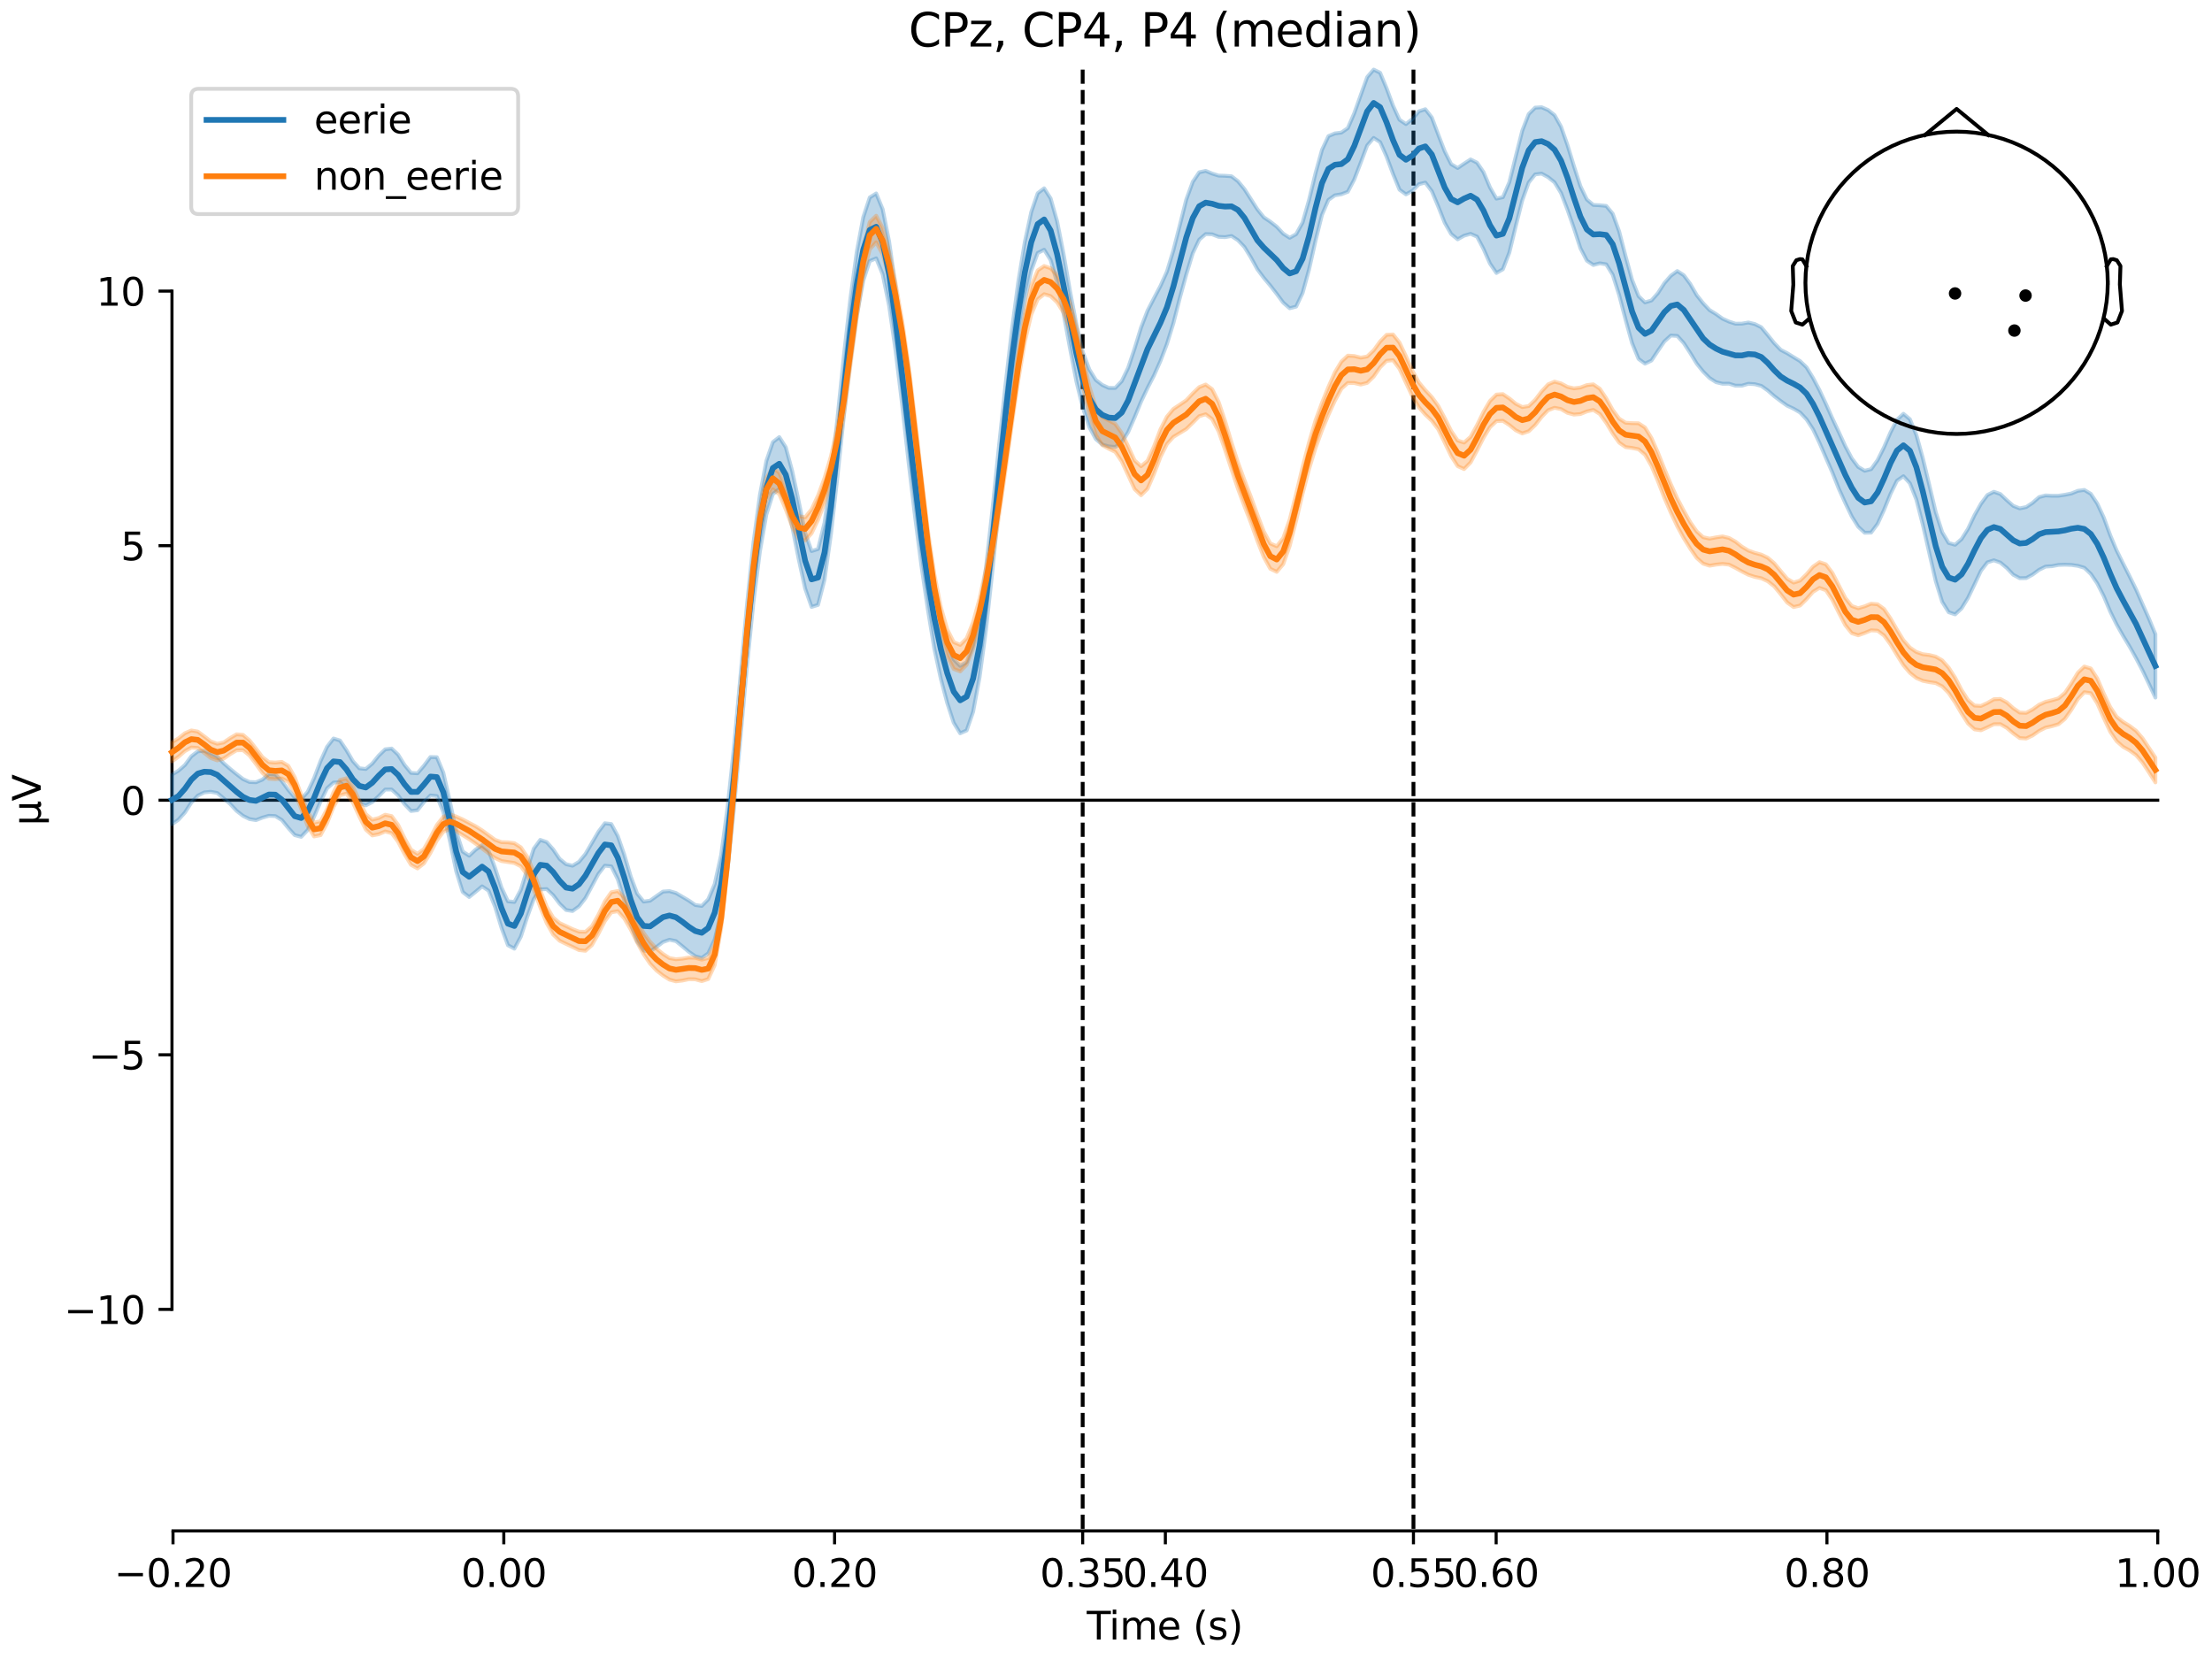 <?xml version="1.0" encoding="utf-8" standalone="no"?>
<!DOCTYPE svg PUBLIC "-//W3C//DTD SVG 1.1//EN"
  "http://www.w3.org/Graphics/SVG/1.1/DTD/svg11.dtd">
<svg xmlns:xlink="http://www.w3.org/1999/xlink" width="576pt" height="432pt" viewBox="0 0 576 432" xmlns="http://www.w3.org/2000/svg" version="1.1">
 <defs>
  <style type="text/css">*{stroke-linejoin: round; stroke-linecap: butt}</style>
 </defs>
 <g id="figure_1">
  <g id="patch_1">
   <path d="M 0 432 
L 576 432 
L 576 0 
L 0 0 
z
" style="fill: #ffffff"/>
  </g>
  <g id="axes_1">
   <g id="patch_2">
    <path d="M 44.783 398.644 
L 561.867 398.644 
L 561.867 18.118 
L 44.783 18.118 
L 44.783 398.644 
z
" style="fill: none; opacity: 0"/>
   </g>
   <g id="patch_3">
    <path d="M 44.783 340.961 
L 44.783 75.801 
" style="fill: none; stroke: #000000; stroke-width: 0.8; stroke-linejoin: miter; stroke-linecap: square"/>
   </g>
   <g id="LineCollection_1">
    <path d="M 281.926 18.118 
L 281.926 398.644 
" clip-path="url(#p3fd9888b15)" style="fill: none; stroke-dasharray: 3.7,1.6; stroke-dashoffset: 0; stroke: #000000"/>
    <path d="M 368.061 18.118 
L 368.061 398.644 
" clip-path="url(#p3fd9888b15)" style="fill: none; stroke-dasharray: 3.7,1.6; stroke-dashoffset: 0; stroke: #000000"/>
   </g>
   <g id="matplotlib.axis_1">
    <g id="xtick_1">
     <g id="line2d_1">
      <defs>
       <path id="m2dd668fc64" d="M 0 0 
L 0 3.5 
" style="stroke: #000000; stroke-width: 0.8"/>
      </defs>
      <g>
       <use xlink:href="#m2dd668fc64" x="45.052" y="398.644" style="stroke: #000000; stroke-width: 0.8"/>
      </g>
     </g>
     <g id="text_1">
      <!-- −0.20 -->
      <g transform="translate(29.73 413.242) scale(0.1 -0.1)">
       <defs>
        <path id="DejaVuSans-2212" d="M 678 2272 
L 4684 2272 
L 4684 1741 
L 678 1741 
L 678 2272 
z
" transform="scale(0.016)"/>
        <path id="DejaVuSans-30" d="M 2034 4250 
Q 1547 4250 1301 3770 
Q 1056 3291 1056 2328 
Q 1056 1369 1301 889 
Q 1547 409 2034 409 
Q 2525 409 2770 889 
Q 3016 1369 3016 2328 
Q 3016 3291 2770 3770 
Q 2525 4250 2034 4250 
z
M 2034 4750 
Q 2819 4750 3233 4129 
Q 3647 3509 3647 2328 
Q 3647 1150 3233 529 
Q 2819 -91 2034 -91 
Q 1250 -91 836 529 
Q 422 1150 422 2328 
Q 422 3509 836 4129 
Q 1250 4750 2034 4750 
z
" transform="scale(0.016)"/>
        <path id="DejaVuSans-2e" d="M 684 794 
L 1344 794 
L 1344 0 
L 684 0 
L 684 794 
z
" transform="scale(0.016)"/>
        <path id="DejaVuSans-32" d="M 1228 531 
L 3431 531 
L 3431 0 
L 469 0 
L 469 531 
Q 828 903 1448 1529 
Q 2069 2156 2228 2338 
Q 2531 2678 2651 2914 
Q 2772 3150 2772 3378 
Q 2772 3750 2511 3984 
Q 2250 4219 1831 4219 
Q 1534 4219 1204 4116 
Q 875 4013 500 3803 
L 500 4441 
Q 881 4594 1212 4672 
Q 1544 4750 1819 4750 
Q 2544 4750 2975 4387 
Q 3406 4025 3406 3419 
Q 3406 3131 3298 2873 
Q 3191 2616 2906 2266 
Q 2828 2175 2409 1742 
Q 1991 1309 1228 531 
z
" transform="scale(0.016)"/>
       </defs>
       <use xlink:href="#DejaVuSans-2212"/>
       <use xlink:href="#DejaVuSans-30" transform="translate(83.789 0)"/>
       <use xlink:href="#DejaVuSans-2e" transform="translate(147.412 0)"/>
       <use xlink:href="#DejaVuSans-32" transform="translate(179.199 0)"/>
       <use xlink:href="#DejaVuSans-30" transform="translate(242.822 0)"/>
      </g>
     </g>
    </g>
    <g id="xtick_2">
     <g id="line2d_2">
      <g>
       <use xlink:href="#m2dd668fc64" x="131.188" y="398.644" style="stroke: #000000; stroke-width: 0.8"/>
      </g>
     </g>
     <g id="text_2">
      <!-- 0.00 -->
      <g transform="translate(120.055 413.242) scale(0.1 -0.1)">
       <use xlink:href="#DejaVuSans-30"/>
       <use xlink:href="#DejaVuSans-2e" transform="translate(63.623 0)"/>
       <use xlink:href="#DejaVuSans-30" transform="translate(95.41 0)"/>
       <use xlink:href="#DejaVuSans-30" transform="translate(159.033 0)"/>
      </g>
     </g>
    </g>
    <g id="xtick_3">
     <g id="line2d_3">
      <g>
       <use xlink:href="#m2dd668fc64" x="217.324" y="398.644" style="stroke: #000000; stroke-width: 0.8"/>
      </g>
     </g>
     <g id="text_3">
      <!-- 0.20 -->
      <g transform="translate(206.191 413.242) scale(0.1 -0.1)">
       <use xlink:href="#DejaVuSans-30"/>
       <use xlink:href="#DejaVuSans-2e" transform="translate(63.623 0)"/>
       <use xlink:href="#DejaVuSans-32" transform="translate(95.41 0)"/>
       <use xlink:href="#DejaVuSans-30" transform="translate(159.033 0)"/>
      </g>
     </g>
    </g>
    <g id="xtick_4">
     <g id="line2d_4">
      <g>
       <use xlink:href="#m2dd668fc64" x="281.926" y="398.644" style="stroke: #000000; stroke-width: 0.8"/>
      </g>
     </g>
     <g id="text_4">
      <!-- 0.35 -->
      <g transform="translate(270.793 413.242) scale(0.1 -0.1)">
       <defs>
        <path id="DejaVuSans-33" d="M 2597 2516 
Q 3050 2419 3304 2112 
Q 3559 1806 3559 1356 
Q 3559 666 3084 287 
Q 2609 -91 1734 -91 
Q 1441 -91 1130 -33 
Q 819 25 488 141 
L 488 750 
Q 750 597 1062 519 
Q 1375 441 1716 441 
Q 2309 441 2620 675 
Q 2931 909 2931 1356 
Q 2931 1769 2642 2001 
Q 2353 2234 1838 2234 
L 1294 2234 
L 1294 2753 
L 1863 2753 
Q 2328 2753 2575 2939 
Q 2822 3125 2822 3475 
Q 2822 3834 2567 4026 
Q 2313 4219 1838 4219 
Q 1578 4219 1281 4162 
Q 984 4106 628 3988 
L 628 4550 
Q 988 4650 1302 4700 
Q 1616 4750 1894 4750 
Q 2613 4750 3031 4423 
Q 3450 4097 3450 3541 
Q 3450 3153 3228 2886 
Q 3006 2619 2597 2516 
z
" transform="scale(0.016)"/>
        <path id="DejaVuSans-35" d="M 691 4666 
L 3169 4666 
L 3169 4134 
L 1269 4134 
L 1269 2991 
Q 1406 3038 1543 3061 
Q 1681 3084 1819 3084 
Q 2600 3084 3056 2656 
Q 3513 2228 3513 1497 
Q 3513 744 3044 326 
Q 2575 -91 1722 -91 
Q 1428 -91 1123 -41 
Q 819 9 494 109 
L 494 744 
Q 775 591 1075 516 
Q 1375 441 1709 441 
Q 2250 441 2565 725 
Q 2881 1009 2881 1497 
Q 2881 1984 2565 2268 
Q 2250 2553 1709 2553 
Q 1456 2553 1204 2497 
Q 953 2441 691 2322 
L 691 4666 
z
" transform="scale(0.016)"/>
       </defs>
       <use xlink:href="#DejaVuSans-30"/>
       <use xlink:href="#DejaVuSans-2e" transform="translate(63.623 0)"/>
       <use xlink:href="#DejaVuSans-33" transform="translate(95.41 0)"/>
       <use xlink:href="#DejaVuSans-35" transform="translate(159.033 0)"/>
      </g>
     </g>
    </g>
    <g id="xtick_5">
     <g id="line2d_5">
      <g>
       <use xlink:href="#m2dd668fc64" x="303.46" y="398.644" style="stroke: #000000; stroke-width: 0.8"/>
      </g>
     </g>
     <g id="text_5">
      <!-- 0.40 -->
      <g transform="translate(292.327 413.242) scale(0.1 -0.1)">
       <defs>
        <path id="DejaVuSans-34" d="M 2419 4116 
L 825 1625 
L 2419 1625 
L 2419 4116 
z
M 2253 4666 
L 3047 4666 
L 3047 1625 
L 3713 1625 
L 3713 1100 
L 3047 1100 
L 3047 0 
L 2419 0 
L 2419 1100 
L 313 1100 
L 313 1709 
L 2253 4666 
z
" transform="scale(0.016)"/>
       </defs>
       <use xlink:href="#DejaVuSans-30"/>
       <use xlink:href="#DejaVuSans-2e" transform="translate(63.623 0)"/>
       <use xlink:href="#DejaVuSans-34" transform="translate(95.41 0)"/>
       <use xlink:href="#DejaVuSans-30" transform="translate(159.033 0)"/>
      </g>
     </g>
    </g>
    <g id="xtick_6">
     <g id="line2d_6">
      <g>
       <use xlink:href="#m2dd668fc64" x="368.061" y="398.644" style="stroke: #000000; stroke-width: 0.8"/>
      </g>
     </g>
     <g id="text_6">
      <!-- 0.55 -->
      <g transform="translate(356.929 413.242) scale(0.1 -0.1)">
       <use xlink:href="#DejaVuSans-30"/>
       <use xlink:href="#DejaVuSans-2e" transform="translate(63.623 0)"/>
       <use xlink:href="#DejaVuSans-35" transform="translate(95.41 0)"/>
       <use xlink:href="#DejaVuSans-35" transform="translate(159.033 0)"/>
      </g>
     </g>
    </g>
    <g id="xtick_7">
     <g id="line2d_7">
      <g>
       <use xlink:href="#m2dd668fc64" x="389.595" y="398.644" style="stroke: #000000; stroke-width: 0.8"/>
      </g>
     </g>
     <g id="text_7">
      <!-- 0.60 -->
      <g transform="translate(378.463 413.242) scale(0.1 -0.1)">
       <defs>
        <path id="DejaVuSans-36" d="M 2113 2584 
Q 1688 2584 1439 2293 
Q 1191 2003 1191 1497 
Q 1191 994 1439 701 
Q 1688 409 2113 409 
Q 2538 409 2786 701 
Q 3034 994 3034 1497 
Q 3034 2003 2786 2293 
Q 2538 2584 2113 2584 
z
M 3366 4563 
L 3366 3988 
Q 3128 4100 2886 4159 
Q 2644 4219 2406 4219 
Q 1781 4219 1451 3797 
Q 1122 3375 1075 2522 
Q 1259 2794 1537 2939 
Q 1816 3084 2150 3084 
Q 2853 3084 3261 2657 
Q 3669 2231 3669 1497 
Q 3669 778 3244 343 
Q 2819 -91 2113 -91 
Q 1303 -91 875 529 
Q 447 1150 447 2328 
Q 447 3434 972 4092 
Q 1497 4750 2381 4750 
Q 2619 4750 2861 4703 
Q 3103 4656 3366 4563 
z
" transform="scale(0.016)"/>
       </defs>
       <use xlink:href="#DejaVuSans-30"/>
       <use xlink:href="#DejaVuSans-2e" transform="translate(63.623 0)"/>
       <use xlink:href="#DejaVuSans-36" transform="translate(95.41 0)"/>
       <use xlink:href="#DejaVuSans-30" transform="translate(159.033 0)"/>
      </g>
     </g>
    </g>
    <g id="xtick_8">
     <g id="line2d_8">
      <g>
       <use xlink:href="#m2dd668fc64" x="475.731" y="398.644" style="stroke: #000000; stroke-width: 0.8"/>
      </g>
     </g>
     <g id="text_8">
      <!-- 0.80 -->
      <g transform="translate(464.598 413.242) scale(0.1 -0.1)">
       <defs>
        <path id="DejaVuSans-38" d="M 2034 2216 
Q 1584 2216 1326 1975 
Q 1069 1734 1069 1313 
Q 1069 891 1326 650 
Q 1584 409 2034 409 
Q 2484 409 2743 651 
Q 3003 894 3003 1313 
Q 3003 1734 2745 1975 
Q 2488 2216 2034 2216 
z
M 1403 2484 
Q 997 2584 770 2862 
Q 544 3141 544 3541 
Q 544 4100 942 4425 
Q 1341 4750 2034 4750 
Q 2731 4750 3128 4425 
Q 3525 4100 3525 3541 
Q 3525 3141 3298 2862 
Q 3072 2584 2669 2484 
Q 3125 2378 3379 2068 
Q 3634 1759 3634 1313 
Q 3634 634 3220 271 
Q 2806 -91 2034 -91 
Q 1263 -91 848 271 
Q 434 634 434 1313 
Q 434 1759 690 2068 
Q 947 2378 1403 2484 
z
M 1172 3481 
Q 1172 3119 1398 2916 
Q 1625 2713 2034 2713 
Q 2441 2713 2670 2916 
Q 2900 3119 2900 3481 
Q 2900 3844 2670 4047 
Q 2441 4250 2034 4250 
Q 1625 4250 1398 4047 
Q 1172 3844 1172 3481 
z
" transform="scale(0.016)"/>
       </defs>
       <use xlink:href="#DejaVuSans-30"/>
       <use xlink:href="#DejaVuSans-2e" transform="translate(63.623 0)"/>
       <use xlink:href="#DejaVuSans-38" transform="translate(95.41 0)"/>
       <use xlink:href="#DejaVuSans-30" transform="translate(159.033 0)"/>
      </g>
     </g>
    </g>
    <g id="xtick_9">
     <g id="line2d_9">
      <g>
       <use xlink:href="#m2dd668fc64" x="561.867" y="398.644" style="stroke: #000000; stroke-width: 0.8"/>
      </g>
     </g>
     <g id="text_9">
      <!-- 1.00 -->
      <g transform="translate(550.734 413.242) scale(0.1 -0.1)">
       <defs>
        <path id="DejaVuSans-31" d="M 794 531 
L 1825 531 
L 1825 4091 
L 703 3866 
L 703 4441 
L 1819 4666 
L 2450 4666 
L 2450 531 
L 3481 531 
L 3481 0 
L 794 0 
L 794 531 
z
" transform="scale(0.016)"/>
       </defs>
       <use xlink:href="#DejaVuSans-31"/>
       <use xlink:href="#DejaVuSans-2e" transform="translate(63.623 0)"/>
       <use xlink:href="#DejaVuSans-30" transform="translate(95.41 0)"/>
       <use xlink:href="#DejaVuSans-30" transform="translate(159.033 0)"/>
      </g>
     </g>
    </g>
    <g id="text_10">
     <!-- Time (s) -->
     <g transform="translate(282.996 426.92) scale(0.1 -0.1)">
      <defs>
       <path id="DejaVuSans-54" d="M -19 4666 
L 3928 4666 
L 3928 4134 
L 2272 4134 
L 2272 0 
L 1638 0 
L 1638 4134 
L -19 4134 
L -19 4666 
z
" transform="scale(0.016)"/>
       <path id="DejaVuSans-69" d="M 603 3500 
L 1178 3500 
L 1178 0 
L 603 0 
L 603 3500 
z
M 603 4863 
L 1178 4863 
L 1178 4134 
L 603 4134 
L 603 4863 
z
" transform="scale(0.016)"/>
       <path id="DejaVuSans-6d" d="M 3328 2828 
Q 3544 3216 3844 3400 
Q 4144 3584 4550 3584 
Q 5097 3584 5394 3201 
Q 5691 2819 5691 2113 
L 5691 0 
L 5113 0 
L 5113 2094 
Q 5113 2597 4934 2840 
Q 4756 3084 4391 3084 
Q 3944 3084 3684 2787 
Q 3425 2491 3425 1978 
L 3425 0 
L 2847 0 
L 2847 2094 
Q 2847 2600 2669 2842 
Q 2491 3084 2119 3084 
Q 1678 3084 1418 2786 
Q 1159 2488 1159 1978 
L 1159 0 
L 581 0 
L 581 3500 
L 1159 3500 
L 1159 2956 
Q 1356 3278 1631 3431 
Q 1906 3584 2284 3584 
Q 2666 3584 2933 3390 
Q 3200 3197 3328 2828 
z
" transform="scale(0.016)"/>
       <path id="DejaVuSans-65" d="M 3597 1894 
L 3597 1613 
L 953 1613 
Q 991 1019 1311 708 
Q 1631 397 2203 397 
Q 2534 397 2845 478 
Q 3156 559 3463 722 
L 3463 178 
Q 3153 47 2828 -22 
Q 2503 -91 2169 -91 
Q 1331 -91 842 396 
Q 353 884 353 1716 
Q 353 2575 817 3079 
Q 1281 3584 2069 3584 
Q 2775 3584 3186 3129 
Q 3597 2675 3597 1894 
z
M 3022 2063 
Q 3016 2534 2758 2815 
Q 2500 3097 2075 3097 
Q 1594 3097 1305 2825 
Q 1016 2553 972 2059 
L 3022 2063 
z
" transform="scale(0.016)"/>
       <path id="DejaVuSans-20" transform="scale(0.016)"/>
       <path id="DejaVuSans-28" d="M 1984 4856 
Q 1566 4138 1362 3434 
Q 1159 2731 1159 2009 
Q 1159 1288 1364 580 
Q 1569 -128 1984 -844 
L 1484 -844 
Q 1016 -109 783 600 
Q 550 1309 550 2009 
Q 550 2706 781 3412 
Q 1013 4119 1484 4856 
L 1984 4856 
z
" transform="scale(0.016)"/>
       <path id="DejaVuSans-73" d="M 2834 3397 
L 2834 2853 
Q 2591 2978 2328 3040 
Q 2066 3103 1784 3103 
Q 1356 3103 1142 2972 
Q 928 2841 928 2578 
Q 928 2378 1081 2264 
Q 1234 2150 1697 2047 
L 1894 2003 
Q 2506 1872 2764 1633 
Q 3022 1394 3022 966 
Q 3022 478 2636 193 
Q 2250 -91 1575 -91 
Q 1294 -91 989 -36 
Q 684 19 347 128 
L 347 722 
Q 666 556 975 473 
Q 1284 391 1588 391 
Q 1994 391 2212 530 
Q 2431 669 2431 922 
Q 2431 1156 2273 1281 
Q 2116 1406 1581 1522 
L 1381 1569 
Q 847 1681 609 1914 
Q 372 2147 372 2553 
Q 372 3047 722 3315 
Q 1072 3584 1716 3584 
Q 2034 3584 2315 3537 
Q 2597 3491 2834 3397 
z
" transform="scale(0.016)"/>
       <path id="DejaVuSans-29" d="M 513 4856 
L 1013 4856 
Q 1481 4119 1714 3412 
Q 1947 2706 1947 2009 
Q 1947 1309 1714 600 
Q 1481 -109 1013 -844 
L 513 -844 
Q 928 -128 1133 580 
Q 1338 1288 1338 2009 
Q 1338 2731 1133 3434 
Q 928 4138 513 4856 
z
" transform="scale(0.016)"/>
      </defs>
      <use xlink:href="#DejaVuSans-54"/>
      <use xlink:href="#DejaVuSans-69" transform="translate(57.959 0)"/>
      <use xlink:href="#DejaVuSans-6d" transform="translate(85.742 0)"/>
      <use xlink:href="#DejaVuSans-65" transform="translate(183.154 0)"/>
      <use xlink:href="#DejaVuSans-20" transform="translate(244.678 0)"/>
      <use xlink:href="#DejaVuSans-28" transform="translate(276.465 0)"/>
      <use xlink:href="#DejaVuSans-73" transform="translate(315.479 0)"/>
      <use xlink:href="#DejaVuSans-29" transform="translate(367.578 0)"/>
     </g>
    </g>
   </g>
   <g id="matplotlib.axis_2">
    <g id="ytick_1">
     <g id="line2d_10">
      <defs>
       <path id="mb6feffdac7" d="M 0 0 
L -3.5 0 
" style="stroke: #000000; stroke-width: 0.8"/>
      </defs>
      <g>
       <use xlink:href="#mb6feffdac7" x="44.783" y="340.961" style="stroke: #000000; stroke-width: 0.8"/>
      </g>
     </g>
     <g id="text_11">
      <!-- −10 -->
      <g transform="translate(16.678 344.76) scale(0.1 -0.1)">
       <use xlink:href="#DejaVuSans-2212"/>
       <use xlink:href="#DejaVuSans-31" transform="translate(83.789 0)"/>
       <use xlink:href="#DejaVuSans-30" transform="translate(147.412 0)"/>
      </g>
     </g>
    </g>
    <g id="ytick_2">
     <g id="line2d_11">
      <g>
       <use xlink:href="#mb6feffdac7" x="44.783" y="274.671" style="stroke: #000000; stroke-width: 0.8"/>
      </g>
     </g>
     <g id="text_12">
      <!-- −5 -->
      <g transform="translate(23.041 278.47) scale(0.1 -0.1)">
       <use xlink:href="#DejaVuSans-2212"/>
       <use xlink:href="#DejaVuSans-35" transform="translate(83.789 0)"/>
      </g>
     </g>
    </g>
    <g id="ytick_3">
     <g id="line2d_12">
      <g>
       <use xlink:href="#mb6feffdac7" x="44.783" y="208.381" style="stroke: #000000; stroke-width: 0.8"/>
      </g>
     </g>
     <g id="text_13">
      <!-- 0 -->
      <g transform="translate(31.421 212.18) scale(0.1 -0.1)">
       <use xlink:href="#DejaVuSans-30"/>
      </g>
     </g>
    </g>
    <g id="ytick_4">
     <g id="line2d_13">
      <g>
       <use xlink:href="#mb6feffdac7" x="44.783" y="142.091" style="stroke: #000000; stroke-width: 0.8"/>
      </g>
     </g>
     <g id="text_14">
      <!-- 5 -->
      <g transform="translate(31.421 145.89) scale(0.1 -0.1)">
       <use xlink:href="#DejaVuSans-35"/>
      </g>
     </g>
    </g>
    <g id="ytick_5">
     <g id="line2d_14">
      <g>
       <use xlink:href="#mb6feffdac7" x="44.783" y="75.801" style="stroke: #000000; stroke-width: 0.8"/>
      </g>
     </g>
     <g id="text_15">
      <!-- 10 -->
      <g transform="translate(25.058 79.6) scale(0.1 -0.1)">
       <use xlink:href="#DejaVuSans-31"/>
       <use xlink:href="#DejaVuSans-30" transform="translate(63.623 0)"/>
      </g>
     </g>
    </g>
    <g id="text_16">
     <!-- µV -->
     <g transform="translate(10.599 214.982) rotate(-90) scale(0.1 -0.1)">
      <defs>
       <path id="DejaVuSans-b5" d="M 544 -1331 
L 544 3500 
L 1119 3500 
L 1119 1325 
Q 1119 872 1334 640 
Q 1550 409 1972 409 
Q 2434 409 2667 671 
Q 2900 934 2900 1459 
L 2900 3500 
L 3475 3500 
L 3475 806 
Q 3475 619 3529 530 
Q 3584 441 3700 441 
Q 3728 441 3778 458 
Q 3828 475 3916 513 
L 3916 50 
Q 3788 -22 3673 -56 
Q 3559 -91 3450 -91 
Q 3234 -91 3106 31 
Q 2978 153 2931 403 
Q 2775 156 2548 32 
Q 2322 -91 2016 -91 
Q 1697 -91 1473 31 
Q 1250 153 1119 397 
L 1119 -1331 
L 544 -1331 
z
" transform="scale(0.016)"/>
       <path id="DejaVuSans-56" d="M 1831 0 
L 50 4666 
L 709 4666 
L 2188 738 
L 3669 4666 
L 4325 4666 
L 2547 0 
L 1831 0 
z
" transform="scale(0.016)"/>
      </defs>
      <use xlink:href="#DejaVuSans-b5"/>
      <use xlink:href="#DejaVuSans-56" transform="translate(63.623 0)"/>
     </g>
    </g>
   </g>
   <g id="patch_4">
    <path d="M 45.052 398.644 
L 561.867 398.644 
" style="fill: none; stroke: #000000; stroke-width: 0.8; stroke-linejoin: miter; stroke-linecap: square"/>
   </g>
   <g id="patch_5">
    <path d="M 44.783 208.381 
L 561.867 208.381 
" style="fill: none; stroke: #000000; stroke-width: 0.8; stroke-linejoin: miter; stroke-linecap: square"/>
   </g>
   <g id="text_17">
    <!-- CPz, CP4, P4 (median) -->
    <g transform="translate(236.6 12.118) scale(0.12 -0.12)">
     <defs>
      <path id="DejaVuSans-43" d="M 4122 4306 
L 4122 3641 
Q 3803 3938 3442 4084 
Q 3081 4231 2675 4231 
Q 1875 4231 1450 3742 
Q 1025 3253 1025 2328 
Q 1025 1406 1450 917 
Q 1875 428 2675 428 
Q 3081 428 3442 575 
Q 3803 722 4122 1019 
L 4122 359 
Q 3791 134 3420 21 
Q 3050 -91 2638 -91 
Q 1578 -91 968 557 
Q 359 1206 359 2328 
Q 359 3453 968 4101 
Q 1578 4750 2638 4750 
Q 3056 4750 3426 4639 
Q 3797 4528 4122 4306 
z
" transform="scale(0.016)"/>
      <path id="DejaVuSans-50" d="M 1259 4147 
L 1259 2394 
L 2053 2394 
Q 2494 2394 2734 2622 
Q 2975 2850 2975 3272 
Q 2975 3691 2734 3919 
Q 2494 4147 2053 4147 
L 1259 4147 
z
M 628 4666 
L 2053 4666 
Q 2838 4666 3239 4311 
Q 3641 3956 3641 3272 
Q 3641 2581 3239 2228 
Q 2838 1875 2053 1875 
L 1259 1875 
L 1259 0 
L 628 0 
L 628 4666 
z
" transform="scale(0.016)"/>
      <path id="DejaVuSans-7a" d="M 353 3500 
L 3084 3500 
L 3084 2975 
L 922 459 
L 3084 459 
L 3084 0 
L 275 0 
L 275 525 
L 2438 3041 
L 353 3041 
L 353 3500 
z
" transform="scale(0.016)"/>
      <path id="DejaVuSans-2c" d="M 750 794 
L 1409 794 
L 1409 256 
L 897 -744 
L 494 -744 
L 750 256 
L 750 794 
z
" transform="scale(0.016)"/>
      <path id="DejaVuSans-64" d="M 2906 2969 
L 2906 4863 
L 3481 4863 
L 3481 0 
L 2906 0 
L 2906 525 
Q 2725 213 2448 61 
Q 2172 -91 1784 -91 
Q 1150 -91 751 415 
Q 353 922 353 1747 
Q 353 2572 751 3078 
Q 1150 3584 1784 3584 
Q 2172 3584 2448 3432 
Q 2725 3281 2906 2969 
z
M 947 1747 
Q 947 1113 1208 752 
Q 1469 391 1925 391 
Q 2381 391 2643 752 
Q 2906 1113 2906 1747 
Q 2906 2381 2643 2742 
Q 2381 3103 1925 3103 
Q 1469 3103 1208 2742 
Q 947 2381 947 1747 
z
" transform="scale(0.016)"/>
      <path id="DejaVuSans-61" d="M 2194 1759 
Q 1497 1759 1228 1600 
Q 959 1441 959 1056 
Q 959 750 1161 570 
Q 1363 391 1709 391 
Q 2188 391 2477 730 
Q 2766 1069 2766 1631 
L 2766 1759 
L 2194 1759 
z
M 3341 1997 
L 3341 0 
L 2766 0 
L 2766 531 
Q 2569 213 2275 61 
Q 1981 -91 1556 -91 
Q 1019 -91 701 211 
Q 384 513 384 1019 
Q 384 1609 779 1909 
Q 1175 2209 1959 2209 
L 2766 2209 
L 2766 2266 
Q 2766 2663 2505 2880 
Q 2244 3097 1772 3097 
Q 1472 3097 1187 3025 
Q 903 2953 641 2809 
L 641 3341 
Q 956 3463 1253 3523 
Q 1550 3584 1831 3584 
Q 2591 3584 2966 3190 
Q 3341 2797 3341 1997 
z
" transform="scale(0.016)"/>
      <path id="DejaVuSans-6e" d="M 3513 2113 
L 3513 0 
L 2938 0 
L 2938 2094 
Q 2938 2591 2744 2837 
Q 2550 3084 2163 3084 
Q 1697 3084 1428 2787 
Q 1159 2491 1159 1978 
L 1159 0 
L 581 0 
L 581 3500 
L 1159 3500 
L 1159 2956 
Q 1366 3272 1645 3428 
Q 1925 3584 2291 3584 
Q 2894 3584 3203 3211 
Q 3513 2838 3513 2113 
z
" transform="scale(0.016)"/>
     </defs>
     <use xlink:href="#DejaVuSans-43"/>
     <use xlink:href="#DejaVuSans-50" transform="translate(69.824 0)"/>
     <use xlink:href="#DejaVuSans-7a" transform="translate(130.127 0)"/>
     <use xlink:href="#DejaVuSans-2c" transform="translate(182.617 0)"/>
     <use xlink:href="#DejaVuSans-20" transform="translate(214.404 0)"/>
     <use xlink:href="#DejaVuSans-43" transform="translate(246.191 0)"/>
     <use xlink:href="#DejaVuSans-50" transform="translate(316.016 0)"/>
     <use xlink:href="#DejaVuSans-34" transform="translate(376.318 0)"/>
     <use xlink:href="#DejaVuSans-2c" transform="translate(439.941 0)"/>
     <use xlink:href="#DejaVuSans-20" transform="translate(471.729 0)"/>
     <use xlink:href="#DejaVuSans-50" transform="translate(503.516 0)"/>
     <use xlink:href="#DejaVuSans-34" transform="translate(563.818 0)"/>
     <use xlink:href="#DejaVuSans-20" transform="translate(627.441 0)"/>
     <use xlink:href="#DejaVuSans-28" transform="translate(659.229 0)"/>
     <use xlink:href="#DejaVuSans-6d" transform="translate(698.242 0)"/>
     <use xlink:href="#DejaVuSans-65" transform="translate(795.654 0)"/>
     <use xlink:href="#DejaVuSans-64" transform="translate(857.178 0)"/>
     <use xlink:href="#DejaVuSans-69" transform="translate(920.654 0)"/>
     <use xlink:href="#DejaVuSans-61" transform="translate(948.438 0)"/>
     <use xlink:href="#DejaVuSans-6e" transform="translate(1009.717 0)"/>
     <use xlink:href="#DejaVuSans-29" transform="translate(1073.096 0)"/>
    </g>
   </g>
   <g id="legend_1">
    <g id="patch_6">
     <path d="M 51.783 55.753 
L 132.925 55.753 
Q 134.925 55.753 134.925 53.753 
L 134.925 25.118 
Q 134.925 23.118 132.925 23.118 
L 51.783 23.118 
Q 49.783 23.118 49.783 25.118 
L 49.783 53.753 
Q 49.783 55.753 51.783 55.753 
z
" style="fill: #ffffff; opacity: 0.8; stroke: #cccccc; stroke-linejoin: miter"/>
    </g>
    <g id="line2d_15">
     <path d="M 53.783 31.217 
L 63.783 31.217 
L 73.783 31.217 
" style="fill: none; stroke: #1f77b4; stroke-width: 1.5; stroke-linecap: square"/>
    </g>
    <g id="text_18">
     <!-- eerie -->
     <g transform="translate(81.783 34.717) scale(0.1 -0.1)">
      <defs>
       <path id="DejaVuSans-72" d="M 2631 2963 
Q 2534 3019 2420 3045 
Q 2306 3072 2169 3072 
Q 1681 3072 1420 2755 
Q 1159 2438 1159 1844 
L 1159 0 
L 581 0 
L 581 3500 
L 1159 3500 
L 1159 2956 
Q 1341 3275 1631 3429 
Q 1922 3584 2338 3584 
Q 2397 3584 2469 3576 
Q 2541 3569 2628 3553 
L 2631 2963 
z
" transform="scale(0.016)"/>
      </defs>
      <use xlink:href="#DejaVuSans-65"/>
      <use xlink:href="#DejaVuSans-65" transform="translate(61.523 0)"/>
      <use xlink:href="#DejaVuSans-72" transform="translate(123.047 0)"/>
      <use xlink:href="#DejaVuSans-69" transform="translate(164.16 0)"/>
      <use xlink:href="#DejaVuSans-65" transform="translate(191.943 0)"/>
     </g>
    </g>
    <g id="line2d_16">
     <path d="M 53.783 45.895 
L 63.783 45.895 
L 73.783 45.895 
" style="fill: none; stroke: #ff7f0e; stroke-width: 1.5; stroke-linecap: square"/>
    </g>
    <g id="text_19">
     <!-- non_eerie -->
     <g transform="translate(81.783 49.395) scale(0.1 -0.1)">
      <defs>
       <path id="DejaVuSans-6f" d="M 1959 3097 
Q 1497 3097 1228 2736 
Q 959 2375 959 1747 
Q 959 1119 1226 758 
Q 1494 397 1959 397 
Q 2419 397 2687 759 
Q 2956 1122 2956 1747 
Q 2956 2369 2687 2733 
Q 2419 3097 1959 3097 
z
M 1959 3584 
Q 2709 3584 3137 3096 
Q 3566 2609 3566 1747 
Q 3566 888 3137 398 
Q 2709 -91 1959 -91 
Q 1206 -91 779 398 
Q 353 888 353 1747 
Q 353 2609 779 3096 
Q 1206 3584 1959 3584 
z
" transform="scale(0.016)"/>
       <path id="DejaVuSans-5f" d="M 3263 -1063 
L 3263 -1509 
L -63 -1509 
L -63 -1063 
L 3263 -1063 
z
" transform="scale(0.016)"/>
      </defs>
      <use xlink:href="#DejaVuSans-6e"/>
      <use xlink:href="#DejaVuSans-6f" transform="translate(63.379 0)"/>
      <use xlink:href="#DejaVuSans-6e" transform="translate(124.561 0)"/>
      <use xlink:href="#DejaVuSans-5f" transform="translate(187.939 0)"/>
      <use xlink:href="#DejaVuSans-65" transform="translate(237.939 0)"/>
      <use xlink:href="#DejaVuSans-65" transform="translate(299.463 0)"/>
      <use xlink:href="#DejaVuSans-72" transform="translate(360.986 0)"/>
      <use xlink:href="#DejaVuSans-69" transform="translate(402.1 0)"/>
      <use xlink:href="#DejaVuSans-65" transform="translate(429.883 0)"/>
     </g>
    </g>
   </g>
   <g id="FillBetweenPolyCollection_1">
    <defs>
     <path id="mada0ba8bd4" d="M 44.783 -230.283 
L 44.783 -217.368 
L 46.465 -218.546 
L 48.148 -220.412 
L 49.83 -223.018 
L 51.512 -224.821 
L 53.195 -225.66 
L 54.877 -225.823 
L 56.559 -225.51 
L 58.242 -224.109 
L 59.924 -222.661 
L 61.606 -220.85 
L 63.289 -219.547 
L 64.971 -218.717 
L 66.653 -218.442 
L 68.336 -219.086 
L 70.018 -219.569 
L 71.7 -219.49 
L 73.383 -218.466 
L 75.065 -216.408 
L 76.748 -214.529 
L 78.43 -214.092 
L 80.112 -215.844 
L 81.795 -219.322 
L 83.477 -223.268 
L 85.159 -226.714 
L 86.842 -228.213 
L 88.524 -228.333 
L 90.206 -226.632 
L 91.889 -224.213 
L 93.571 -222.863 
L 95.253 -222.281 
L 96.936 -223.137 
L 98.618 -224.683 
L 100.3 -226.392 
L 101.983 -226.409 
L 103.665 -224.881 
L 105.347 -222.587 
L 107.03 -220.825 
L 108.712 -221.016 
L 110.394 -223.134 
L 112.077 -224.867 
L 113.759 -224.696 
L 115.441 -220.557 
L 117.124 -213.192 
L 118.806 -205.078 
L 120.488 -199.723 
L 122.171 -198.418 
L 123.853 -199.779 
L 125.535 -201.194 
L 127.218 -200.074 
L 128.9 -195.932 
L 130.582 -190.415 
L 132.265 -185.866 
L 133.947 -184.968 
L 135.629 -188.097 
L 137.312 -193.265 
L 138.994 -197.911 
L 140.676 -200.412 
L 142.359 -200.483 
L 144.041 -198.888 
L 145.723 -196.679 
L 147.406 -195.037 
L 149.088 -194.77 
L 150.77 -195.979 
L 152.453 -198.139 
L 154.135 -201.268 
L 155.817 -204.414 
L 157.5 -206.575 
L 159.182 -206.399 
L 160.864 -203.05 
L 162.547 -197.568 
L 164.229 -191.477 
L 165.912 -186.87 
L 167.594 -184.491 
L 169.276 -184.229 
L 170.959 -185.41 
L 172.641 -186.696 
L 174.323 -187.291 
L 176.006 -186.941 
L 177.688 -185.58 
L 179.37 -184.151 
L 181.053 -183.002 
L 182.735 -182.548 
L 184.417 -183.735 
L 186.1 -187.36 
L 187.782 -194.181 
L 189.464 -205.873 
L 191.147 -221.744 
L 192.829 -240.045 
L 194.511 -258.517 
L 196.194 -275.193 
L 197.876 -288.377 
L 199.558 -297.997 
L 201.241 -303.331 
L 202.923 -304.694 
L 204.605 -301.572 
L 206.288 -294.854 
L 207.97 -286.431 
L 209.652 -278.771 
L 211.335 -273.959 
L 213.017 -274.484 
L 214.699 -281.016 
L 216.382 -292.924 
L 218.064 -307.782 
L 219.746 -323.662 
L 221.429 -337.807 
L 223.111 -349.768 
L 224.793 -358.918 
L 226.476 -364.024 
L 228.158 -364.728 
L 229.84 -360.579 
L 231.523 -352.38 
L 233.205 -340.704 
L 234.887 -326.819 
L 236.57 -311.801 
L 238.252 -297.687 
L 239.934 -284.666 
L 241.617 -273.264 
L 243.299 -263.069 
L 244.981 -255.273 
L 246.664 -248.916 
L 248.346 -243.786 
L 250.028 -241.053 
L 251.711 -241.791 
L 253.393 -246.622 
L 255.076 -255.617 
L 256.758 -268.096 
L 258.44 -283.513 
L 260.123 -300.341 
L 261.805 -316.545 
L 263.487 -330.99 
L 265.17 -343.449 
L 266.852 -353.747 
L 268.534 -361.529 
L 270.217 -366.121 
L 271.899 -366.965 
L 273.581 -364.273 
L 275.264 -358.347 
L 276.946 -350.324 
L 278.628 -341.279 
L 280.311 -332.57 
L 281.993 -325.74 
L 283.675 -320.735 
L 285.358 -317.652 
L 287.04 -316.245 
L 288.722 -315.746 
L 290.405 -315.606 
L 292.087 -316.749 
L 293.769 -319.487 
L 295.452 -323.326 
L 297.134 -327.417 
L 298.816 -330.961 
L 300.499 -334.224 
L 302.181 -337.995 
L 303.863 -342.406 
L 305.546 -347.832 
L 307.228 -354.406 
L 308.91 -360.527 
L 310.593 -366.05 
L 312.275 -369.586 
L 313.957 -371.045 
L 315.64 -370.981 
L 317.322 -370.328 
L 319.004 -370.244 
L 320.687 -370.545 
L 322.369 -369.437 
L 324.051 -367.662 
L 325.734 -364.932 
L 327.416 -361.876 
L 329.098 -359.632 
L 330.781 -357.632 
L 332.463 -355.467 
L 334.145 -353.198 
L 335.828 -351.728 
L 337.51 -352.163 
L 339.192 -355.676 
L 340.875 -361.823 
L 342.557 -369.302 
L 344.239 -376.026 
L 345.922 -379.949 
L 347.604 -381.136 
L 349.287 -381.413 
L 350.969 -382.064 
L 352.651 -385.258 
L 354.334 -389.646 
L 356.016 -394.123 
L 357.698 -396.083 
L 359.381 -394.983 
L 361.063 -391.201 
L 362.745 -386.694 
L 364.428 -382.602 
L 366.11 -381.383 
L 367.792 -382.302 
L 369.475 -384.035 
L 371.157 -384.454 
L 372.839 -382.216 
L 374.522 -378.22 
L 376.204 -373.976 
L 377.886 -371.055 
L 379.569 -369.683 
L 381.251 -370.629 
L 382.933 -371.109 
L 384.616 -370.377 
L 386.298 -367.187 
L 387.98 -363.38 
L 389.663 -360.917 
L 391.345 -361.878 
L 393.027 -366.219 
L 394.71 -373.15 
L 396.392 -379.806 
L 398.074 -384.483 
L 399.757 -386.583 
L 401.439 -386.786 
L 403.121 -385.864 
L 404.804 -384.509 
L 406.486 -381.75 
L 408.168 -377.392 
L 409.851 -372.555 
L 411.533 -367.365 
L 413.215 -364.122 
L 414.898 -362.996 
L 416.58 -363.429 
L 418.262 -363.162 
L 419.945 -360.45 
L 421.627 -355.153 
L 423.309 -348.729 
L 424.992 -342.631 
L 426.674 -338.534 
L 428.356 -337.31 
L 430.039 -338.115 
L 431.721 -340.65 
L 433.403 -343.094 
L 435.086 -344.621 
L 436.768 -344.523 
L 438.451 -342.649 
L 440.133 -340.081 
L 441.815 -337.321 
L 443.498 -335.234 
L 445.18 -333.558 
L 446.862 -332.481 
L 448.545 -332.075 
L 450.227 -332.091 
L 451.909 -331.571 
L 453.592 -331.571 
L 455.274 -332.067 
L 456.956 -331.953 
L 458.639 -331.516 
L 460.321 -330.315 
L 462.003 -328.841 
L 463.686 -327.561 
L 465.368 -326.36 
L 467.05 -325.571 
L 468.733 -324.588 
L 470.415 -322.802 
L 472.097 -320.23 
L 473.78 -316.696 
L 475.462 -312.798 
L 477.144 -308.964 
L 478.827 -304.721 
L 480.509 -301.021 
L 482.191 -297.515 
L 483.874 -294.832 
L 485.556 -293.273 
L 487.238 -293.321 
L 488.921 -295.581 
L 490.603 -299.225 
L 492.285 -303.37 
L 493.968 -306.822 
L 495.65 -307.988 
L 497.332 -306.15 
L 499.015 -301.91 
L 500.697 -295.374 
L 502.379 -288.004 
L 504.062 -280.671 
L 505.744 -275.274 
L 507.426 -272.582 
L 509.109 -272.019 
L 510.791 -273.568 
L 512.473 -276.312 
L 514.156 -279.812 
L 515.838 -283.372 
L 517.52 -285.563 
L 519.203 -286.095 
L 520.885 -285.507 
L 522.567 -284.102 
L 524.25 -282.333 
L 525.932 -281.437 
L 527.615 -281.465 
L 529.297 -282.379 
L 530.979 -283.627 
L 532.662 -284.46 
L 534.344 -284.568 
L 536.026 -284.895 
L 537.709 -284.95 
L 539.391 -284.891 
L 541.073 -284.646 
L 542.756 -284.152 
L 544.438 -282.545 
L 546.12 -280.073 
L 547.803 -276.774 
L 549.485 -272.786 
L 551.167 -269.375 
L 552.85 -266.415 
L 554.532 -263.649 
L 556.214 -260.625 
L 557.897 -257.425 
L 559.579 -253.917 
L 561.261 -250.349 
L 561.261 -266.869 
L 561.261 -266.869 
L 559.579 -270.928 
L 557.897 -274.717 
L 556.214 -278.535 
L 554.532 -281.959 
L 552.85 -285.274 
L 551.167 -288.662 
L 549.485 -292.672 
L 547.803 -297.276 
L 546.12 -300.889 
L 544.438 -303.406 
L 542.756 -304.418 
L 541.073 -304.194 
L 539.391 -303.503 
L 537.709 -303.162 
L 536.026 -302.914 
L 534.344 -302.906 
L 532.662 -302.991 
L 530.979 -302.56 
L 529.297 -301.077 
L 527.615 -299.961 
L 525.932 -299.617 
L 524.25 -300.277 
L 522.567 -301.765 
L 520.885 -303.356 
L 519.203 -303.944 
L 517.52 -303.11 
L 515.838 -300.827 
L 514.156 -297.855 
L 512.473 -294.305 
L 510.791 -291.638 
L 509.109 -290.149 
L 507.426 -290.609 
L 505.744 -293.424 
L 504.062 -298.639 
L 502.379 -305.73 
L 500.697 -312.704 
L 499.015 -318.773 
L 497.332 -322.848 
L 495.65 -324.25 
L 493.968 -322.69 
L 492.285 -319.423 
L 490.603 -315.561 
L 488.921 -312.188 
L 487.238 -309.834 
L 485.556 -309.419 
L 483.874 -310.415 
L 482.191 -312.657 
L 480.509 -315.823 
L 478.827 -319.481 
L 477.144 -323.061 
L 475.462 -326.85 
L 473.78 -330.43 
L 472.097 -333.617 
L 470.415 -336.361 
L 468.733 -337.971 
L 467.05 -338.999 
L 465.368 -340.034 
L 463.686 -340.911 
L 462.003 -342.658 
L 460.321 -344.754 
L 458.639 -346.78 
L 456.956 -347.619 
L 455.274 -348.023 
L 453.592 -347.727 
L 451.909 -347.713 
L 450.227 -348.262 
L 448.545 -349.02 
L 446.862 -350.213 
L 445.18 -351.248 
L 443.498 -353.036 
L 441.815 -355.163 
L 440.133 -358.078 
L 438.451 -360.337 
L 436.768 -361.424 
L 435.086 -360.209 
L 433.403 -358.287 
L 431.721 -355.678 
L 430.039 -353.762 
L 428.356 -353.255 
L 426.674 -354.885 
L 424.992 -359.131 
L 423.309 -365.253 
L 421.627 -371.741 
L 419.945 -376.358 
L 418.262 -378.379 
L 416.58 -378.554 
L 414.898 -378.641 
L 413.215 -380.048 
L 411.533 -383.529 
L 409.851 -388.741 
L 408.168 -394.23 
L 406.486 -399.029 
L 404.804 -402.025 
L 403.121 -403.352 
L 401.439 -404.073 
L 399.757 -403.975 
L 398.074 -402.307 
L 396.392 -397.964 
L 394.71 -391.308 
L 393.027 -384.542 
L 391.345 -380.651 
L 389.663 -380.28 
L 387.98 -383.225 
L 386.298 -387.194 
L 384.616 -389.647 
L 382.933 -390.487 
L 381.251 -389.386 
L 379.569 -388.253 
L 377.886 -389.255 
L 376.204 -392.595 
L 374.522 -396.949 
L 372.839 -401.424 
L 371.157 -403.564 
L 369.475 -403.014 
L 367.792 -401.029 
L 366.11 -399.694 
L 364.428 -400.817 
L 362.745 -404.494 
L 361.063 -409.022 
L 359.381 -413.049 
L 357.698 -413.882 
L 356.016 -411.922 
L 354.334 -407.256 
L 352.651 -402.536 
L 350.969 -398.64 
L 349.287 -397.478 
L 347.604 -397.262 
L 345.922 -396.556 
L 344.239 -392.971 
L 342.557 -386.888 
L 340.875 -379.962 
L 339.192 -374.059 
L 337.51 -371.027 
L 335.828 -370.083 
L 334.145 -371.164 
L 332.463 -372.972 
L 330.781 -374.281 
L 329.098 -375.414 
L 327.416 -377.508 
L 325.734 -380.14 
L 324.051 -382.767 
L 322.369 -384.804 
L 320.687 -386.101 
L 319.004 -386.224 
L 317.322 -386.276 
L 315.64 -386.808 
L 313.957 -387.506 
L 312.275 -387.136 
L 310.593 -384.656 
L 308.91 -380.059 
L 307.228 -373.38 
L 305.546 -366.82 
L 303.863 -361.27 
L 302.181 -357.548 
L 300.499 -354.365 
L 298.816 -351.103 
L 297.134 -346.734 
L 295.452 -341.26 
L 293.769 -336.23 
L 292.087 -332.741 
L 290.405 -330.986 
L 288.722 -330.996 
L 287.04 -331.758 
L 285.358 -333.058 
L 283.675 -335.764 
L 281.993 -340.243 
L 280.311 -347.422 
L 278.628 -356.22 
L 276.946 -365.906 
L 275.264 -374.401 
L 273.581 -380.337 
L 271.899 -382.969 
L 270.217 -381.692 
L 268.534 -376.784 
L 266.852 -368.946 
L 265.17 -358.71 
L 263.487 -346.079 
L 261.805 -331.638 
L 260.123 -315.785 
L 258.44 -299.478 
L 256.758 -284.319 
L 255.076 -272.265 
L 253.393 -264.081 
L 251.711 -259.594 
L 250.028 -258.612 
L 248.346 -260.306 
L 246.664 -264.45 
L 244.981 -270.355 
L 243.299 -278.276 
L 241.617 -288.276 
L 239.934 -299.956 
L 238.252 -313.318 
L 236.57 -328.217 
L 234.887 -343.268 
L 233.205 -357.303 
L 231.523 -369.126 
L 229.84 -377.54 
L 228.158 -381.627 
L 226.476 -380.582 
L 224.793 -375.454 
L 223.111 -366.509 
L 221.429 -354.192 
L 219.746 -339.46 
L 218.064 -323.042 
L 216.382 -307.869 
L 214.699 -295.852 
L 213.017 -289.039 
L 211.335 -288.513 
L 209.652 -293.313 
L 207.97 -301.504 
L 206.288 -309.355 
L 204.605 -315.566 
L 202.923 -318.184 
L 201.241 -316.87 
L 199.558 -311.958 
L 197.876 -303.123 
L 196.194 -290.679 
L 194.511 -274.559 
L 192.829 -256.147 
L 191.147 -237.676 
L 189.464 -221.818 
L 187.782 -209.38 
L 186.1 -201.791 
L 184.417 -197.813 
L 182.735 -196.096 
L 181.053 -196.34 
L 179.37 -197.492 
L 177.688 -198.485 
L 176.006 -199.472 
L 174.323 -199.959 
L 172.641 -199.839 
L 170.959 -198.67 
L 169.276 -197.464 
L 167.594 -197.235 
L 165.912 -199.323 
L 164.229 -203.808 
L 162.547 -209.482 
L 160.864 -214.32 
L 159.182 -217.423 
L 157.5 -217.626 
L 155.817 -215.399 
L 154.135 -212.518 
L 152.453 -209.639 
L 150.77 -207.588 
L 149.088 -206.571 
L 147.406 -206.968 
L 145.723 -208.353 
L 144.041 -210.827 
L 142.359 -212.728 
L 140.676 -213.297 
L 138.994 -211.015 
L 137.312 -205.834 
L 135.629 -200.303 
L 133.947 -197.135 
L 132.265 -197.302 
L 130.582 -200.897 
L 128.9 -206.025 
L 127.218 -210.482 
L 125.535 -211.935 
L 123.853 -210.754 
L 122.171 -209.174 
L 120.488 -210.269 
L 118.806 -215.482 
L 117.124 -223.441 
L 115.441 -230.802 
L 113.759 -234.825 
L 112.077 -234.871 
L 110.394 -232.618 
L 108.712 -230.633 
L 107.03 -230.749 
L 105.347 -232.799 
L 103.665 -235.499 
L 101.983 -237.085 
L 100.3 -236.876 
L 98.618 -235.252 
L 96.936 -233.176 
L 95.253 -231.757 
L 93.571 -231.942 
L 91.889 -233.802 
L 90.206 -236.689 
L 88.524 -239.179 
L 86.842 -239.7 
L 85.159 -237.529 
L 83.477 -233.829 
L 81.795 -229.401 
L 80.112 -225.792 
L 78.43 -223.923 
L 76.748 -224.328 
L 75.065 -226.327 
L 73.383 -228.653 
L 71.7 -230.335 
L 70.018 -230.468 
L 68.336 -228.996 
L 66.653 -228.305 
L 64.971 -228.372 
L 63.289 -229.13 
L 61.606 -230.423 
L 59.924 -231.792 
L 58.242 -233.26 
L 56.559 -235.001 
L 54.877 -235.851 
L 53.195 -236.507 
L 51.512 -236.353 
L 49.83 -235.07 
L 48.148 -232.79 
L 46.465 -231.311 
L 44.783 -230.283 
z
" style="stroke: #1f77b4; stroke-opacity: 0.3"/>
    </defs>
    <g>
     <use xlink:href="#mada0ba8bd4" x="0" y="432" style="fill: #1f77b4; fill-opacity: 0.3; stroke: #1f77b4; stroke-opacity: 0.3"/>
    </g>
   </g>
   <g id="FillBetweenPolyCollection_2">
    <defs>
     <path id="m63f59c6279" d="M 44.783 -238.716 
L 44.783 -233.719 
L 46.465 -234.942 
L 48.148 -236.418 
L 49.83 -237.35 
L 51.512 -237.23 
L 53.195 -235.927 
L 54.877 -234.614 
L 56.559 -234.002 
L 58.242 -234.459 
L 59.924 -235.62 
L 61.606 -236.624 
L 63.289 -236.659 
L 64.971 -235.265 
L 66.653 -233.042 
L 68.336 -230.725 
L 70.018 -229.225 
L 71.7 -229.096 
L 73.383 -229.3 
L 75.065 -228.408 
L 76.748 -225.618 
L 78.43 -221.398 
L 80.112 -216.927 
L 81.795 -214.187 
L 83.477 -214.525 
L 85.159 -217.616 
L 86.842 -221.853 
L 88.524 -224.88 
L 90.206 -225.357 
L 91.889 -223.044 
L 93.571 -219.363 
L 95.253 -215.987 
L 96.936 -214.454 
L 98.618 -214.772 
L 100.3 -215.486 
L 101.983 -215.043 
L 103.665 -212.826 
L 105.347 -209.568 
L 107.03 -206.797 
L 108.712 -205.865 
L 110.394 -207.168 
L 112.077 -209.886 
L 113.759 -213.147 
L 115.441 -215.405 
L 117.124 -216.154 
L 118.806 -215.608 
L 120.488 -214.534 
L 122.171 -213.484 
L 123.853 -212.31 
L 125.535 -211.062 
L 127.218 -209.798 
L 128.9 -208.58 
L 130.582 -207.786 
L 132.265 -207.526 
L 133.947 -207.269 
L 135.629 -206.407 
L 137.312 -204.132 
L 138.994 -200.375 
L 140.676 -195.773 
L 142.359 -191.616 
L 144.041 -188.645 
L 145.723 -187.026 
L 147.406 -186.204 
L 149.088 -185.426 
L 150.77 -184.597 
L 152.453 -184.411 
L 154.135 -185.898 
L 155.817 -188.848 
L 157.5 -192.137 
L 159.182 -194.424 
L 160.864 -194.721 
L 162.547 -192.869 
L 164.229 -189.97 
L 165.912 -186.582 
L 167.594 -183.531 
L 169.276 -181.074 
L 170.959 -179.278 
L 172.641 -177.966 
L 174.323 -176.91 
L 176.006 -176.455 
L 177.688 -176.661 
L 179.37 -177.019 
L 181.053 -176.985 
L 182.735 -176.514 
L 184.417 -177.051 
L 186.1 -180.673 
L 187.782 -190.194 
L 189.464 -205.36 
L 191.147 -224.331 
L 192.829 -244.741 
L 194.511 -264.191 
L 196.194 -280.99 
L 197.876 -293.67 
L 199.558 -301.655 
L 201.241 -304.582 
L 202.923 -303.312 
L 204.605 -299.347 
L 206.288 -294.827 
L 207.97 -291.707 
L 209.652 -291.248 
L 211.335 -293.133 
L 213.017 -296.626 
L 214.699 -301.013 
L 216.382 -306.564 
L 218.064 -313.998 
L 219.746 -324.211 
L 221.429 -336.627 
L 223.111 -349.418 
L 224.793 -360.3 
L 226.476 -367.092 
L 228.158 -368.893 
L 229.84 -365.819 
L 231.523 -359.617 
L 233.205 -351.697 
L 234.887 -342.061 
L 236.57 -330.315 
L 238.252 -316.121 
L 239.934 -301.075 
L 241.617 -286.971 
L 243.299 -275.512 
L 244.981 -267.047 
L 246.664 -261.142 
L 248.346 -257.811 
L 250.028 -257.154 
L 251.711 -258.88 
L 253.393 -263.191 
L 255.076 -269.467 
L 256.758 -277.244 
L 258.44 -286.627 
L 260.123 -297.578 
L 261.805 -309.364 
L 263.487 -321.438 
L 265.17 -333.041 
L 266.852 -342.908 
L 268.534 -350.078 
L 270.217 -354.077 
L 271.899 -355.394 
L 273.581 -354.888 
L 275.264 -353.284 
L 276.946 -350.602 
L 278.628 -346.035 
L 280.311 -339.438 
L 281.993 -331.459 
L 283.675 -324.111 
L 285.358 -318.714 
L 287.04 -316.076 
L 288.722 -315.15 
L 290.405 -314.325 
L 292.087 -311.868 
L 293.769 -308.256 
L 295.452 -304.619 
L 297.134 -303.045 
L 298.816 -304.709 
L 300.499 -308.578 
L 302.181 -312.992 
L 303.863 -316.369 
L 305.546 -318.23 
L 307.228 -319.246 
L 308.91 -320.268 
L 310.593 -321.915 
L 312.275 -323.62 
L 313.957 -324.124 
L 315.64 -322.862 
L 317.322 -319.679 
L 319.004 -314.871 
L 320.687 -309.735 
L 322.369 -304.693 
L 324.051 -300.188 
L 325.734 -295.873 
L 327.416 -291.165 
L 329.098 -286.918 
L 330.781 -283.894 
L 332.463 -283.09 
L 334.145 -285.08 
L 335.828 -289.821 
L 337.51 -296.407 
L 339.192 -303.43 
L 340.875 -309.852 
L 342.557 -315.324 
L 344.239 -319.934 
L 345.922 -323.982 
L 347.604 -327.661 
L 349.287 -330.75 
L 350.969 -332.276 
L 352.651 -332.259 
L 354.334 -331.862 
L 356.016 -332.293 
L 357.698 -333.931 
L 359.381 -336.344 
L 361.063 -338.038 
L 362.745 -338.198 
L 364.428 -335.957 
L 366.11 -332.335 
L 367.792 -328.759 
L 369.475 -325.948 
L 371.157 -324.025 
L 372.839 -322.437 
L 374.522 -320.202 
L 376.204 -316.738 
L 377.886 -313.228 
L 379.569 -310.613 
L 381.251 -309.856 
L 382.933 -311.569 
L 384.616 -314.691 
L 386.298 -317.985 
L 387.98 -320.741 
L 389.663 -322.334 
L 391.345 -322.415 
L 393.027 -321.323 
L 394.71 -319.95 
L 396.392 -319.135 
L 398.074 -319.703 
L 399.757 -321.299 
L 401.439 -323.429 
L 403.121 -325.171 
L 404.804 -325.815 
L 406.486 -325.475 
L 408.168 -324.494 
L 409.851 -324.039 
L 411.533 -324.182 
L 413.215 -324.863 
L 414.898 -325.256 
L 416.58 -324.201 
L 418.262 -321.897 
L 419.945 -319.103 
L 421.627 -316.74 
L 423.309 -315.569 
L 424.992 -315.35 
L 426.674 -315.017 
L 428.356 -313.602 
L 430.039 -310.675 
L 431.721 -306.701 
L 433.403 -302.354 
L 435.086 -298.496 
L 436.768 -294.937 
L 438.451 -291.854 
L 440.133 -289.149 
L 441.815 -286.72 
L 443.498 -285.228 
L 445.18 -284.69 
L 446.862 -284.975 
L 448.545 -285.152 
L 450.227 -284.973 
L 451.909 -284.129 
L 453.592 -283.19 
L 455.274 -282.327 
L 456.956 -281.773 
L 458.639 -281.422 
L 460.321 -280.644 
L 462.003 -279.311 
L 463.686 -277.272 
L 465.368 -275.122 
L 467.05 -273.923 
L 468.733 -274.312 
L 470.415 -275.973 
L 472.097 -277.88 
L 473.78 -278.912 
L 475.462 -278.308 
L 477.144 -275.8 
L 478.827 -272.435 
L 480.509 -269.203 
L 482.191 -267.116 
L 483.874 -266.571 
L 485.556 -267.162 
L 487.238 -267.867 
L 488.921 -267.768 
L 490.603 -266.51 
L 492.285 -264.209 
L 493.968 -261.421 
L 495.65 -258.76 
L 497.332 -256.792 
L 499.015 -255.449 
L 500.697 -254.718 
L 502.379 -254.375 
L 504.062 -254.126 
L 505.744 -253.267 
L 507.426 -251.552 
L 509.109 -249.075 
L 510.791 -246.202 
L 512.473 -243.591 
L 514.156 -242.077 
L 515.838 -241.835 
L 517.52 -242.602 
L 519.203 -243.405 
L 520.885 -243.431 
L 522.567 -242.462 
L 524.25 -241.022 
L 525.932 -239.806 
L 527.615 -239.698 
L 529.297 -240.483 
L 530.979 -241.673 
L 532.662 -242.527 
L 534.344 -242.904 
L 536.026 -243.412 
L 537.709 -244.813 
L 539.391 -247.189 
L 541.073 -249.954 
L 542.756 -251.741 
L 544.438 -251.492 
L 546.12 -248.863 
L 547.803 -245.075 
L 549.485 -241.487 
L 551.167 -239.011 
L 552.85 -237.528 
L 554.532 -236.588 
L 556.214 -235.371 
L 557.897 -233.439 
L 559.579 -230.887 
L 561.261 -228.267 
L 561.261 -234.722 
L 561.261 -234.722 
L 559.579 -237.255 
L 557.897 -239.779 
L 556.214 -241.717 
L 554.532 -242.988 
L 552.85 -244.022 
L 551.167 -245.35 
L 549.485 -247.899 
L 547.803 -251.432 
L 546.12 -255.34 
L 544.438 -257.929 
L 542.756 -258.435 
L 541.073 -256.835 
L 539.391 -254.064 
L 537.709 -251.575 
L 536.026 -250.155 
L 534.344 -249.663 
L 532.662 -249.246 
L 530.979 -248.494 
L 529.297 -247.276 
L 527.615 -246.386 
L 525.932 -246.449 
L 524.25 -247.589 
L 522.567 -249.093 
L 520.885 -250.003 
L 519.203 -249.921 
L 517.52 -248.955 
L 515.838 -248.176 
L 514.156 -248.275 
L 512.473 -249.713 
L 510.791 -252.312 
L 509.109 -255.535 
L 507.426 -258.158 
L 505.744 -260.044 
L 504.062 -261.02 
L 502.379 -261.44 
L 500.697 -261.645 
L 499.015 -262.231 
L 497.332 -263.379 
L 495.65 -265.282 
L 493.968 -268.029 
L 492.285 -270.954 
L 490.603 -273.426 
L 488.921 -274.652 
L 487.238 -274.8 
L 485.556 -274.118 
L 483.874 -273.617 
L 482.191 -274.205 
L 480.509 -276.308 
L 478.827 -279.56 
L 477.144 -282.83 
L 475.462 -285.06 
L 473.78 -285.615 
L 472.097 -284.43 
L 470.415 -282.454 
L 468.733 -280.823 
L 467.05 -280.296 
L 465.368 -281.297 
L 463.686 -283.299 
L 462.003 -285.336 
L 460.321 -286.77 
L 458.639 -287.58 
L 456.956 -288.028 
L 455.274 -288.642 
L 453.592 -289.651 
L 451.909 -290.971 
L 450.227 -291.919 
L 448.545 -292.322 
L 446.862 -292.07 
L 445.18 -291.743 
L 443.498 -292.114 
L 441.815 -293.624 
L 440.133 -296.036 
L 438.451 -299.004 
L 436.768 -302.214 
L 435.086 -305.905 
L 433.403 -309.921 
L 431.721 -314.126 
L 430.039 -317.942 
L 428.356 -320.686 
L 426.674 -321.782 
L 424.992 -321.813 
L 423.309 -321.923 
L 421.627 -322.987 
L 419.945 -325.248 
L 418.262 -328.261 
L 416.58 -330.78 
L 414.898 -331.922 
L 413.215 -331.723 
L 411.533 -331.096 
L 409.851 -330.872 
L 408.168 -331.257 
L 406.486 -332.159 
L 404.804 -332.628 
L 403.121 -331.909 
L 401.439 -330.081 
L 399.757 -327.877 
L 398.074 -326.264 
L 396.392 -326.003 
L 394.71 -326.865 
L 393.027 -328.249 
L 391.345 -329.374 
L 389.663 -329.253 
L 387.98 -327.589 
L 386.298 -324.739 
L 384.616 -321.281 
L 382.933 -318.242 
L 381.251 -316.756 
L 379.569 -317.294 
L 377.886 -319.768 
L 376.204 -323.131 
L 374.522 -326.293 
L 372.839 -328.617 
L 371.157 -330.403 
L 369.475 -332.409 
L 367.792 -335.456 
L 366.11 -339.231 
L 364.428 -342.79 
L 362.745 -344.911 
L 361.063 -344.821 
L 359.381 -343.083 
L 357.698 -340.771 
L 356.016 -339.173 
L 354.334 -338.871 
L 352.651 -339.292 
L 350.969 -339.396 
L 349.287 -337.82 
L 347.604 -335.055 
L 345.922 -331.26 
L 344.239 -327.106 
L 342.557 -322.525 
L 340.875 -316.835 
L 339.192 -310.428 
L 337.51 -303.386 
L 335.828 -296.686 
L 334.145 -291.883 
L 332.463 -289.752 
L 330.781 -290.483 
L 329.098 -293.603 
L 327.416 -297.995 
L 325.734 -302.602 
L 324.051 -306.989 
L 322.369 -311.55 
L 320.687 -316.79 
L 319.004 -322.393 
L 317.322 -327.344 
L 315.64 -330.663 
L 313.957 -331.87 
L 312.275 -331.195 
L 310.593 -329.568 
L 308.91 -327.777 
L 307.228 -326.622 
L 305.546 -325.515 
L 303.863 -323.499 
L 302.181 -320.201 
L 300.499 -315.764 
L 298.816 -312.006 
L 297.134 -310.597 
L 295.452 -312.113 
L 293.769 -315.787 
L 292.087 -319.259 
L 290.405 -321.638 
L 288.722 -322.541 
L 287.04 -323.38 
L 285.358 -326.018 
L 283.675 -331.342 
L 281.993 -338.783 
L 280.311 -346.695 
L 278.628 -353.176 
L 276.946 -357.65 
L 275.264 -360.345 
L 273.581 -362.152 
L 271.899 -362.732 
L 270.217 -361.595 
L 268.534 -357.573 
L 266.852 -350.248 
L 265.17 -340.162 
L 263.487 -328.434 
L 261.805 -316.066 
L 260.123 -304.136 
L 258.44 -293.343 
L 256.758 -283.971 
L 255.076 -276.129 
L 253.393 -269.986 
L 251.711 -265.77 
L 250.028 -264.08 
L 248.346 -264.797 
L 246.664 -268.118 
L 244.981 -273.971 
L 243.299 -282.491 
L 241.617 -293.975 
L 239.934 -308.266 
L 238.252 -323.237 
L 236.57 -337.173 
L 234.887 -348.685 
L 233.205 -358.271 
L 231.523 -366.355 
L 229.84 -372.646 
L 228.158 -375.824 
L 226.476 -374.185 
L 224.793 -367.361 
L 223.111 -356.33 
L 221.429 -343.37 
L 219.746 -331.068 
L 218.064 -320.919 
L 216.382 -313.196 
L 214.699 -307.51 
L 213.017 -302.962 
L 211.335 -299.369 
L 209.652 -297.297 
L 207.97 -297.614 
L 206.288 -300.423 
L 204.605 -304.8 
L 202.923 -308.889 
L 201.241 -310.298 
L 199.558 -307.51 
L 197.876 -299.699 
L 196.194 -287.21 
L 194.511 -270.569 
L 192.829 -251.058 
L 191.147 -230.432 
L 189.464 -211.1 
L 187.782 -195.652 
L 186.1 -186.098 
L 184.417 -182.54 
L 182.735 -182.117 
L 181.053 -182.592 
L 179.37 -182.663 
L 177.688 -182.365 
L 176.006 -182.214 
L 174.323 -182.521 
L 172.641 -183.586 
L 170.959 -184.967 
L 169.276 -186.773 
L 167.594 -189.073 
L 165.912 -192.018 
L 164.229 -195.388 
L 162.547 -198.299 
L 160.864 -199.981 
L 159.182 -199.653 
L 157.5 -197.268 
L 155.817 -193.796 
L 154.135 -190.813 
L 152.453 -189.358 
L 150.77 -189.407 
L 149.088 -190.057 
L 147.406 -190.866 
L 145.723 -191.635 
L 144.041 -193.076 
L 142.359 -195.923 
L 140.676 -200.201 
L 138.994 -204.974 
L 137.312 -208.856 
L 135.629 -211.356 
L 133.947 -212.432 
L 132.265 -212.658 
L 130.582 -212.709 
L 128.9 -213.321 
L 127.218 -214.553 
L 125.535 -215.781 
L 123.853 -216.848 
L 122.171 -217.723 
L 120.488 -218.62 
L 118.806 -219.375 
L 117.124 -219.979 
L 115.441 -219.318 
L 113.759 -217.166 
L 112.077 -213.905 
L 110.394 -210.938 
L 108.712 -209.668 
L 107.03 -210.744 
L 105.347 -213.753 
L 103.665 -217.217 
L 101.983 -219.488 
L 100.3 -219.85 
L 98.618 -218.993 
L 96.936 -218.566 
L 95.253 -220.02 
L 93.571 -223.466 
L 91.889 -227.188 
L 90.206 -229.346 
L 88.524 -228.888 
L 86.842 -225.704 
L 85.159 -221.326 
L 83.477 -218.154 
L 81.795 -217.792 
L 80.112 -220.641 
L 78.43 -225.155 
L 76.748 -229.61 
L 75.065 -232.595 
L 73.383 -233.612 
L 71.7 -233.438 
L 70.018 -233.546 
L 68.336 -234.867 
L 66.653 -237.075 
L 64.971 -239.209 
L 63.289 -240.642 
L 61.606 -240.785 
L 59.924 -239.806 
L 58.242 -238.67 
L 56.559 -238.329 
L 54.877 -238.941 
L 53.195 -240.253 
L 51.512 -241.498 
L 49.83 -241.799 
L 48.148 -241.07 
L 46.465 -239.73 
L 44.783 -238.716 
z
" style="stroke: #ff7f0e; stroke-opacity: 0.3"/>
    </defs>
    <g>
     <use xlink:href="#m63f59c6279" x="0" y="432" style="fill: #ff7f0e; fill-opacity: 0.3; stroke: #ff7f0e; stroke-opacity: 0.3"/>
    </g>
   </g>
   <g id="line2d_17">
    <path d="M 44.783 208.263 
L 46.465 207.295 
L 48.148 205.39 
L 49.83 203.01 
L 51.512 201.444 
L 53.195 200.957 
L 54.877 201.043 
L 56.559 201.75 
L 61.606 206.196 
L 63.289 207.501 
L 64.971 208.313 
L 66.653 208.533 
L 70.018 206.887 
L 71.7 206.929 
L 73.383 208.227 
L 76.748 212.525 
L 78.43 213.002 
L 80.112 211.29 
L 81.795 207.742 
L 83.477 203.569 
L 85.159 200.015 
L 86.842 198.27 
L 88.524 198.432 
L 90.206 200.336 
L 91.889 202.932 
L 93.571 204.641 
L 95.253 205.057 
L 96.936 203.822 
L 98.618 201.973 
L 100.3 200.368 
L 101.983 200.251 
L 103.665 201.785 
L 105.347 204.234 
L 107.03 206.205 
L 108.712 206.2 
L 110.394 204.293 
L 112.077 202.217 
L 113.759 202.359 
L 115.441 206.289 
L 117.124 213.66 
L 118.806 221.741 
L 120.488 227.082 
L 122.171 228.308 
L 125.535 225.668 
L 127.218 226.936 
L 128.9 231.145 
L 130.582 236.458 
L 132.265 240.51 
L 133.947 241.118 
L 135.629 237.872 
L 137.312 232.548 
L 138.994 227.675 
L 140.676 225.202 
L 142.359 225.422 
L 144.041 227.094 
L 145.723 229.372 
L 147.406 231.117 
L 149.088 231.407 
L 150.77 230.255 
L 152.453 228.014 
L 155.817 222.125 
L 157.5 219.905 
L 159.182 220.124 
L 160.864 223.331 
L 162.547 228.465 
L 164.229 234.275 
L 165.912 238.859 
L 167.594 241.11 
L 169.276 241.222 
L 172.641 238.828 
L 174.323 238.394 
L 176.006 238.858 
L 177.688 240.023 
L 179.37 241.336 
L 181.053 242.435 
L 182.735 242.891 
L 184.417 241.642 
L 186.1 237.692 
L 187.782 230.343 
L 189.464 218.175 
L 191.147 202.408 
L 194.511 165.442 
L 196.194 149.116 
L 197.876 136.223 
L 199.558 127.051 
L 201.241 121.883 
L 202.923 120.76 
L 204.605 123.611 
L 206.288 129.875 
L 209.652 146.029 
L 211.335 150.864 
L 213.017 150.388 
L 214.699 143.888 
L 216.382 131.998 
L 221.429 86.277 
L 223.111 74.022 
L 224.793 65.025 
L 226.476 59.897 
L 228.158 59.056 
L 229.84 63.118 
L 231.523 71.345 
L 233.205 83.295 
L 239.934 139.838 
L 241.617 151.174 
L 243.299 161.044 
L 244.981 168.984 
L 246.664 175.298 
L 248.346 180.089 
L 250.028 182.358 
L 251.711 181.395 
L 253.393 176.684 
L 255.076 168.147 
L 256.758 155.92 
L 258.44 140.636 
L 261.805 108.08 
L 263.487 93.643 
L 265.17 81.287 
L 266.852 70.967 
L 268.534 63.094 
L 270.217 58.349 
L 271.899 57.153 
L 273.581 60.024 
L 275.264 66.184 
L 276.946 74.293 
L 280.311 92.126 
L 281.993 99.003 
L 283.675 103.749 
L 285.358 106.609 
L 287.04 108.043 
L 288.722 108.743 
L 290.405 108.863 
L 292.087 107.434 
L 293.769 104.292 
L 298.816 90.882 
L 302.181 84.041 
L 303.863 80.027 
L 305.546 74.604 
L 308.91 61.794 
L 310.593 56.772 
L 312.275 53.706 
L 313.957 52.77 
L 315.64 53.057 
L 317.322 53.593 
L 319.004 53.783 
L 320.687 53.732 
L 322.369 54.67 
L 324.051 56.739 
L 327.416 62.567 
L 329.098 64.488 
L 332.463 67.706 
L 334.145 69.802 
L 335.828 71.199 
L 337.51 70.623 
L 339.192 67.355 
L 340.875 61.477 
L 342.557 54.139 
L 344.239 47.685 
L 345.922 43.964 
L 347.604 42.905 
L 349.287 42.719 
L 350.969 41.467 
L 352.651 38.007 
L 356.016 28.995 
L 357.698 26.811 
L 359.381 27.914 
L 361.063 31.877 
L 362.745 36.5 
L 364.428 40.32 
L 366.11 41.592 
L 367.792 40.54 
L 369.475 38.678 
L 371.157 38.127 
L 372.839 40.226 
L 376.204 48.844 
L 377.886 51.824 
L 379.569 52.684 
L 381.251 51.703 
L 382.933 50.97 
L 384.616 51.985 
L 386.298 54.836 
L 387.98 58.63 
L 389.663 61.348 
L 391.345 60.881 
L 393.027 56.861 
L 396.392 43.671 
L 398.074 39.148 
L 399.757 37.002 
L 401.439 36.769 
L 403.121 37.505 
L 404.804 38.976 
L 406.486 41.827 
L 408.168 46.272 
L 409.851 51.519 
L 411.533 56.393 
L 413.215 59.752 
L 414.898 61.057 
L 416.58 60.972 
L 418.262 61.186 
L 419.945 63.595 
L 421.627 68.607 
L 424.992 81.105 
L 426.674 85.332 
L 428.356 86.937 
L 430.039 86.09 
L 433.403 81.278 
L 435.086 79.665 
L 436.768 79.285 
L 438.451 80.709 
L 443.498 88.126 
L 445.18 89.721 
L 446.862 90.779 
L 448.545 91.582 
L 451.909 92.544 
L 453.592 92.554 
L 455.274 92.188 
L 456.956 92.307 
L 458.639 92.969 
L 460.321 94.512 
L 462.003 96.409 
L 463.686 98.043 
L 465.368 99.116 
L 467.05 99.94 
L 468.733 100.896 
L 470.415 102.525 
L 472.097 105.16 
L 473.78 108.495 
L 480.509 123.666 
L 482.191 126.999 
L 483.874 129.633 
L 485.556 130.854 
L 487.238 130.535 
L 488.921 128.233 
L 490.603 124.609 
L 492.285 120.591 
L 493.968 117.327 
L 495.65 115.957 
L 497.332 117.375 
L 499.015 121.661 
L 500.697 127.969 
L 504.062 142.244 
L 505.744 147.564 
L 507.426 150.379 
L 509.109 150.945 
L 510.791 149.564 
L 512.473 146.812 
L 514.156 143.294 
L 515.838 140.101 
L 517.52 137.978 
L 519.203 137.255 
L 520.885 137.742 
L 524.25 140.703 
L 525.932 141.518 
L 527.615 141.369 
L 529.297 140.386 
L 530.979 139.115 
L 532.662 138.561 
L 536.026 138.374 
L 537.709 138.093 
L 539.391 137.671 
L 541.073 137.432 
L 542.756 137.74 
L 544.438 139.049 
L 546.12 141.617 
L 547.803 145.199 
L 549.485 149.34 
L 551.167 153.163 
L 552.85 156.362 
L 556.214 162.469 
L 559.579 169.79 
L 561.261 173.408 
L 561.261 173.408 
" style="fill: none; stroke: #1f77b4; stroke-width: 1.5; stroke-linecap: square"/>
   </g>
   <g id="line2d_18">
    <path d="M 44.783 195.879 
L 46.465 194.728 
L 48.148 193.293 
L 49.83 192.474 
L 51.512 192.666 
L 53.195 193.868 
L 54.877 195.21 
L 56.559 195.851 
L 58.242 195.45 
L 61.606 193.381 
L 63.289 193.373 
L 64.971 194.759 
L 68.336 199.166 
L 70.018 200.573 
L 71.7 200.755 
L 73.383 200.625 
L 75.065 201.578 
L 76.748 204.428 
L 80.112 213.186 
L 81.795 215.953 
L 83.477 215.67 
L 85.159 212.517 
L 86.842 208.213 
L 88.524 205.086 
L 90.206 204.601 
L 91.889 206.879 
L 93.571 210.604 
L 95.253 213.984 
L 96.936 215.515 
L 98.618 215.119 
L 100.3 214.392 
L 101.983 214.786 
L 103.665 217.017 
L 105.347 220.352 
L 107.03 223.242 
L 108.712 224.232 
L 110.394 222.965 
L 112.077 220.069 
L 113.759 216.859 
L 115.441 214.6 
L 117.124 213.911 
L 118.806 214.523 
L 122.171 216.348 
L 125.535 218.556 
L 128.9 221.033 
L 130.582 221.702 
L 133.947 222 
L 135.629 222.99 
L 137.312 225.452 
L 138.994 229.313 
L 140.676 234.029 
L 142.359 238.291 
L 144.041 241.159 
L 145.723 242.645 
L 150.77 245.051 
L 152.453 245.1 
L 154.135 243.619 
L 155.817 240.652 
L 157.5 237.227 
L 159.182 234.894 
L 160.864 234.559 
L 162.547 236.283 
L 164.229 239.215 
L 167.594 245.642 
L 169.276 248.081 
L 170.959 249.834 
L 172.641 251.159 
L 174.323 252.179 
L 176.006 252.542 
L 179.37 252.054 
L 181.053 252.098 
L 182.735 252.56 
L 184.417 252.205 
L 186.1 248.576 
L 187.782 239.039 
L 189.464 223.725 
L 191.147 204.571 
L 194.511 164.537 
L 196.194 147.828 
L 197.876 135.211 
L 199.558 127.403 
L 201.241 124.545 
L 202.923 125.908 
L 204.605 129.91 
L 206.288 134.387 
L 207.97 137.344 
L 209.652 137.734 
L 211.335 135.701 
L 213.017 132.1 
L 214.699 127.584 
L 216.382 121.972 
L 218.064 114.408 
L 219.746 104.241 
L 223.111 79.012 
L 224.793 68.058 
L 226.476 61.225 
L 228.158 59.584 
L 229.84 62.683 
L 231.523 68.93 
L 233.205 76.967 
L 234.887 86.502 
L 236.57 98.265 
L 241.617 141.552 
L 243.299 153.042 
L 244.981 161.494 
L 246.664 167.307 
L 248.346 170.577 
L 250.028 171.373 
L 251.711 169.606 
L 253.393 165.416 
L 255.076 159.229 
L 256.758 151.335 
L 258.44 141.915 
L 260.123 131.023 
L 265.17 95.253 
L 266.852 85.33 
L 268.534 78.099 
L 270.217 74.104 
L 271.899 72.888 
L 273.581 73.454 
L 275.264 75.121 
L 276.946 77.846 
L 278.628 82.333 
L 280.311 88.926 
L 283.675 104.355 
L 285.358 109.677 
L 287.04 112.26 
L 290.405 113.932 
L 292.087 116.277 
L 295.452 123.462 
L 297.134 125.1 
L 298.816 123.642 
L 300.499 119.78 
L 302.181 115.307 
L 303.863 111.935 
L 305.546 110.1 
L 308.91 107.947 
L 312.275 104.493 
L 313.957 103.841 
L 315.64 105.144 
L 317.322 108.493 
L 319.004 113.394 
L 322.369 123.92 
L 329.098 141.71 
L 330.781 144.821 
L 332.463 145.69 
L 334.145 143.595 
L 335.828 138.748 
L 340.875 118.595 
L 342.557 113.054 
L 344.239 108.433 
L 345.922 104.268 
L 347.604 100.55 
L 349.287 97.678 
L 350.969 96.204 
L 352.651 96.142 
L 354.334 96.543 
L 356.016 96.176 
L 357.698 94.542 
L 359.381 92.247 
L 361.063 90.552 
L 362.745 90.518 
L 364.428 92.715 
L 367.792 99.941 
L 369.475 102.814 
L 371.157 104.757 
L 372.839 106.463 
L 374.522 108.739 
L 377.886 115.41 
L 379.569 117.985 
L 381.251 118.666 
L 382.933 117.104 
L 384.616 113.986 
L 386.298 110.574 
L 387.98 107.804 
L 389.663 106.205 
L 391.345 106.106 
L 393.027 107.206 
L 394.71 108.58 
L 396.392 109.397 
L 398.074 108.973 
L 399.757 107.357 
L 401.439 105.167 
L 403.121 103.371 
L 404.804 102.751 
L 406.486 103.248 
L 408.168 104.196 
L 409.851 104.675 
L 411.533 104.391 
L 413.215 103.68 
L 414.898 103.434 
L 416.58 104.507 
L 418.262 106.894 
L 419.945 109.785 
L 421.627 112.079 
L 423.309 113.197 
L 426.674 113.666 
L 428.356 114.967 
L 430.039 117.718 
L 431.721 121.579 
L 435.086 129.787 
L 436.768 133.305 
L 438.451 136.456 
L 440.133 139.275 
L 441.815 141.629 
L 443.498 143.114 
L 445.18 143.565 
L 448.545 143.053 
L 450.227 143.413 
L 451.909 144.355 
L 453.592 145.533 
L 455.274 146.486 
L 456.956 147.064 
L 458.639 147.492 
L 460.321 148.246 
L 462.003 149.664 
L 465.368 153.741 
L 467.05 154.832 
L 468.733 154.467 
L 470.415 152.849 
L 472.097 150.854 
L 473.78 149.746 
L 475.462 150.342 
L 477.144 152.699 
L 480.509 159.278 
L 482.191 161.376 
L 483.874 161.933 
L 485.556 161.416 
L 487.238 160.698 
L 488.921 160.729 
L 490.603 162.02 
L 492.285 164.389 
L 493.968 167.26 
L 495.65 169.884 
L 497.332 171.85 
L 499.015 173.123 
L 500.697 173.759 
L 504.062 174.345 
L 505.744 175.293 
L 507.426 177.123 
L 509.109 179.739 
L 510.791 182.771 
L 512.473 185.394 
L 514.156 186.922 
L 515.838 187.106 
L 519.203 185.423 
L 520.885 185.381 
L 522.567 186.363 
L 524.25 187.862 
L 525.932 188.972 
L 527.615 189.064 
L 529.297 188.183 
L 530.979 187.001 
L 532.662 186.126 
L 534.344 185.689 
L 536.026 185.135 
L 537.709 183.723 
L 539.391 181.28 
L 541.073 178.572 
L 542.756 176.895 
L 544.438 177.283 
L 546.12 179.866 
L 549.485 187.273 
L 551.167 189.745 
L 552.85 191.121 
L 554.532 192.123 
L 556.214 193.421 
L 557.897 195.397 
L 561.261 200.483 
L 561.261 200.483 
" style="fill: none; stroke: #ff7f0e; stroke-width: 1.5; stroke-linecap: square"/>
   </g>
  </g>
  <g id="axes_2">
   <g id="PathCollection_1">
    <defs>
     <path id="C0_0_b12662e1c8" d="M 0 1.118 
C 0.297 1.118 0.581 1 0.791 0.791 
C 1 0.581 1.118 0.297 1.118 -0 
C 1.118 -0.297 1 -0.581 0.791 -0.791 
C 0.581 -1 0.297 -1.118 0 -1.118 
C -0.297 -1.118 -0.581 -1 -0.791 -0.791 
C -1 -0.581 -1.118 -0.297 -1.118 0 
C -1.118 0.297 -1 0.581 -0.791 0.791 
C -0.581 1 -0.297 1.118 0 1.118 
z
"/>
    </defs>
    <g clip-path="url(#p7aac741dc9)">
     <use xlink:href="#C0_0_b12662e1c8" x="509.092" y="76.414" style="stroke: #000000"/>
    </g>
    <g clip-path="url(#p7aac741dc9)">
     <use xlink:href="#C0_0_b12662e1c8" x="527.448" y="76.964" style="stroke: #000000"/>
    </g>
    <g clip-path="url(#p7aac741dc9)">
     <use xlink:href="#C0_0_b12662e1c8" x="524.547" y="86.078" style="stroke: #000000"/>
    </g>
   </g>
   <g id="matplotlib.axis_3"/>
   <g id="matplotlib.axis_4"/>
   <g id="line2d_19">
    <path d="M 548.86 73.636 
L 548.782 71.165 
L 548.55 68.703 
L 548.163 66.26 
L 547.623 63.847 
L 546.933 61.472 
L 546.096 59.145 
L 545.114 56.876 
L 543.991 54.672 
L 542.732 52.544 
L 541.342 50.498 
L 539.826 48.544 
L 538.191 46.689 
L 536.442 44.94 
L 534.587 43.305 
L 532.633 41.789 
L 530.588 40.399 
L 528.459 39.141 
L 526.256 38.018 
L 523.986 37.036 
L 521.66 36.198 
L 519.285 35.508 
L 516.871 34.969 
L 514.429 34.582 
L 511.967 34.349 
L 509.495 34.271 
L 507.023 34.349 
L 504.561 34.582 
L 502.119 34.969 
L 499.705 35.508 
L 497.331 36.198 
L 495.004 37.036 
L 492.734 38.018 
L 490.531 39.141 
L 488.402 40.399 
L 486.357 41.789 
L 484.403 43.305 
L 482.548 44.94 
L 480.799 46.689 
L 479.164 48.544 
L 477.648 50.498 
L 476.258 52.544 
L 474.999 54.672 
L 473.876 56.876 
L 472.894 59.145 
L 472.057 61.472 
L 471.367 63.847 
L 470.827 66.26 
L 470.44 68.703 
L 470.208 71.165 
L 470.13 73.636 
L 470.208 76.108 
L 470.44 78.57 
L 470.827 81.013 
L 471.367 83.426 
L 472.057 85.801 
L 472.894 88.128 
L 473.876 90.397 
L 474.999 92.601 
L 476.258 94.729 
L 477.648 96.775 
L 479.164 98.729 
L 480.799 100.584 
L 482.548 102.332 
L 484.403 103.968 
L 486.357 105.483 
L 488.402 106.873 
L 490.531 108.132 
L 492.734 109.255 
L 495.004 110.237 
L 497.331 111.075 
L 499.705 111.765 
L 502.119 112.304 
L 504.561 112.691 
L 507.023 112.924 
L 509.495 113.001 
L 511.967 112.924 
L 514.429 112.691 
L 516.871 112.304 
L 519.285 111.765 
L 521.66 111.075 
L 523.986 110.237 
L 526.256 109.255 
L 528.459 108.132 
L 530.588 106.873 
L 532.633 105.483 
L 534.587 103.968 
L 536.442 102.332 
L 538.191 100.584 
L 539.826 98.729 
L 541.342 96.775 
L 542.732 94.729 
L 543.991 92.601 
L 545.114 90.397 
L 546.096 88.128 
L 546.933 85.801 
L 547.623 83.426 
L 548.163 81.013 
L 548.55 78.57 
L 548.782 76.108 
L 548.86 73.636 
" style="fill: none; stroke: #000000; stroke-linecap: square"/>
   </g>
   <g id="line2d_20">
    <path d="M 501.25 35.144 
L 509.495 28.367 
L 517.74 35.144 
" style="fill: none; stroke: #000000; stroke-linecap: square"/>
   </g>
   <g id="line2d_21">
    <path d="M 470.366 69.267 
L 469.343 67.535 
L 468.713 67.472 
L 467.776 67.763 
L 466.831 69.267 
L 466.981 74.069 
L 466.43 80.974 
L 467.611 83.974 
L 469.343 84.533 
L 470.996 83.076 
" style="fill: none; stroke: #000000; stroke-linecap: square"/>
   </g>
   <g id="line2d_22">
    <path d="M 548.624 69.267 
L 549.647 67.535 
L 550.277 67.472 
L 551.214 67.763 
L 552.159 69.267 
L 552.009 74.069 
L 552.56 80.974 
L 551.379 83.974 
L 549.647 84.533 
L 547.994 83.076 
" style="fill: none; stroke: #000000; stroke-linecap: square"/>
   </g>
  </g>
 </g>
 <defs>
  <clipPath id="p3fd9888b15">
   <rect x="44.783" y="18.118" width="517.084" height="380.525"/>
  </clipPath>
  <clipPath id="p7aac741dc9">
   <rect x="462.123" y="24.135" width="94.744" height="93.098"/>
  </clipPath>
 </defs>
</svg>
